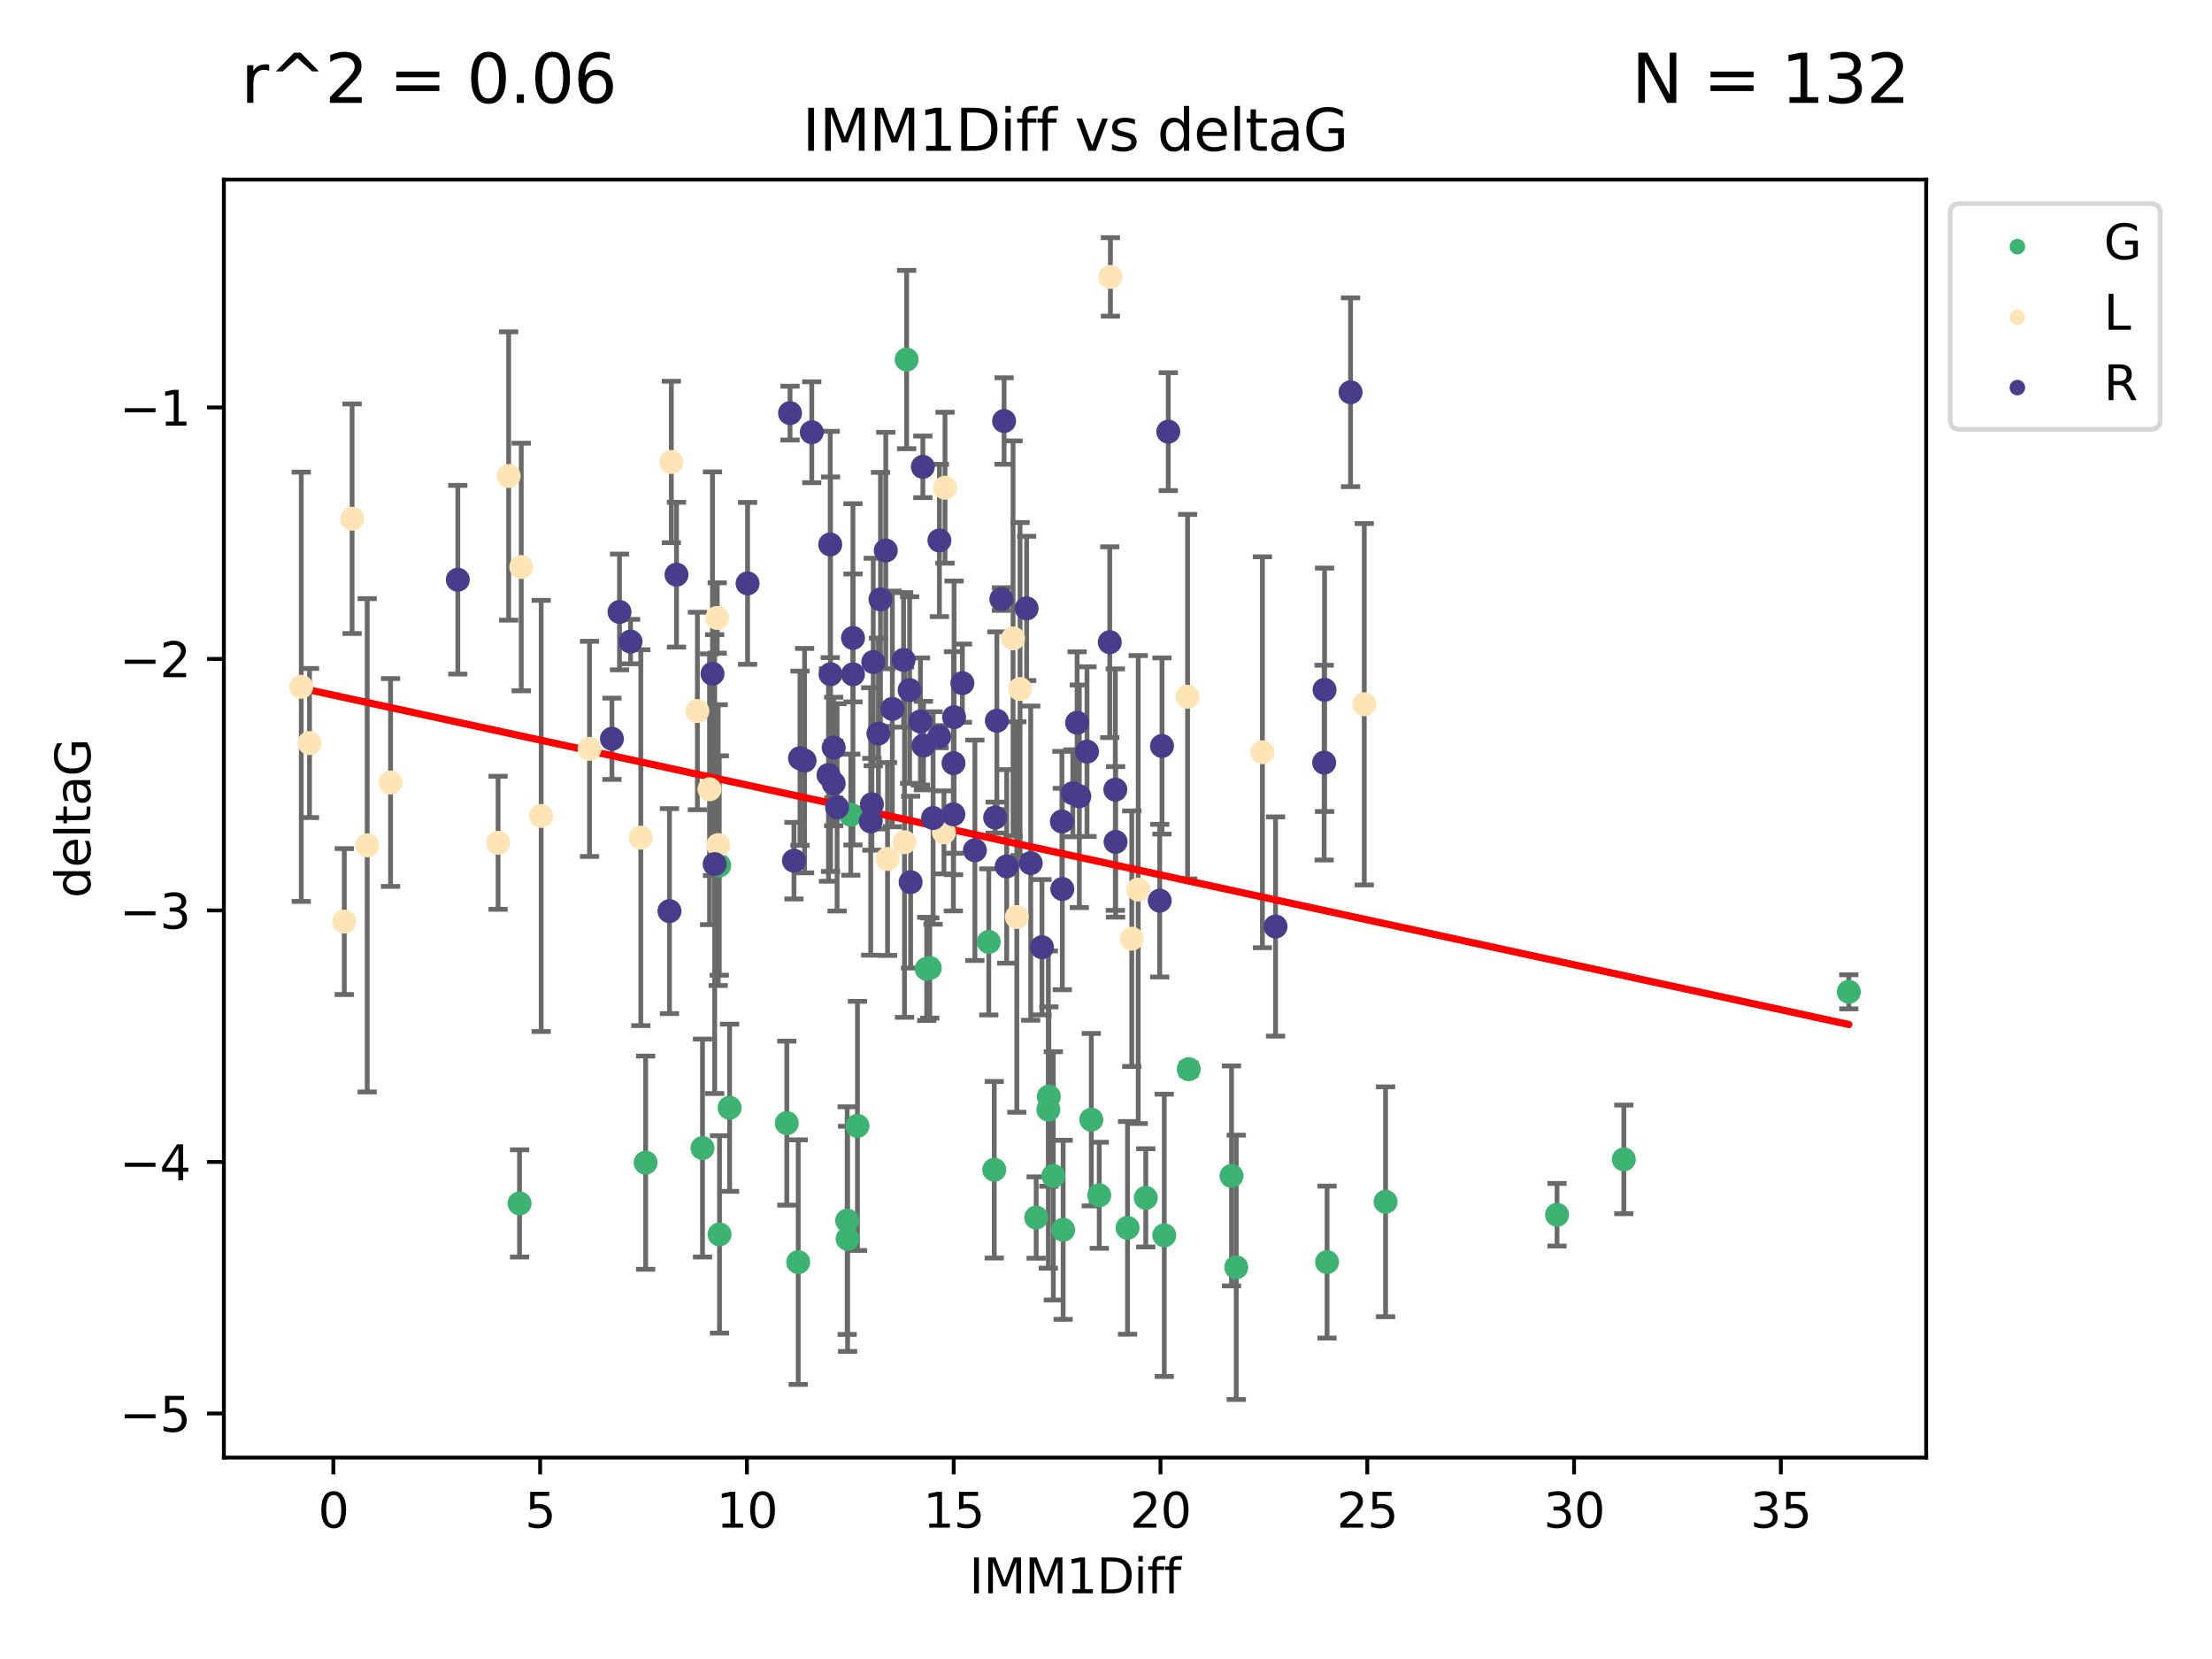 <?xml version="1.0" encoding="utf-8" standalone="no"?>
<!DOCTYPE svg PUBLIC "-//W3C//DTD SVG 1.1//EN"
  "http://www.w3.org/Graphics/SVG/1.1/DTD/svg11.dtd">
<svg xmlns:xlink="http://www.w3.org/1999/xlink" width="460.8pt" height="345.6pt" viewBox="0 0 460.8 345.6" xmlns="http://www.w3.org/2000/svg" version="1.1">
 <defs>
  <style type="text/css">*{stroke-linejoin: round; stroke-linecap: butt}</style>
 </defs>
 <g id="figure_1">
  <g id="patch_1">
   <path d="M 0 345.6 
L 460.8 345.6 
L 460.8 0 
L 0 0 
z
" style="fill: #ffffff"/>
  </g>
  <g id="axes_1">
   <g id="patch_2">
    <path d="M 46.64 303.64 
L 401.26 303.64 
L 401.26 37.411 
L 46.64 37.411 
z
" style="fill: #ffffff"/>
   </g>
   <g id="PathCollection_1">
    <defs>
     <path id="mcbc75bdde4" d="M 0 1.118 
C 0.297 1.118 0.581 1 0.791 0.791 
C 1 0.581 1.118 0.297 1.118 0 
C 1.118 -0.297 1 -0.581 0.791 -0.791 
C 0.581 -1 0.297 -1.118 0 -1.118 
C -0.297 -1.118 -0.581 -1 -0.791 -0.791 
C -1 -0.581 -1.118 -0.297 -1.118 0 
C -1.118 0.297 -1 0.581 -0.791 0.791 
C -0.581 1 -0.297 1.118 0 1.118 
z
" style="stroke: #3cb371"/>
    </defs>
    <g clip-path="url(#p25c2b6cd61)">
     <use xlink:href="#mcbc75bdde4" x="108.231" y="250.694" style="fill: #3cb371; stroke: #3cb371"/>
     <use xlink:href="#mcbc75bdde4" x="166.282" y="262.93" style="fill: #3cb371; stroke: #3cb371"/>
     <use xlink:href="#mcbc75bdde4" x="146.346" y="239.16" style="fill: #3cb371; stroke: #3cb371"/>
     <use xlink:href="#mcbc75bdde4" x="134.5" y="242.204" style="fill: #3cb371; stroke: #3cb371"/>
     <use xlink:href="#mcbc75bdde4" x="242.538" y="257.34" style="fill: #3cb371; stroke: #3cb371"/>
     <use xlink:href="#mcbc75bdde4" x="149.887" y="257.145" style="fill: #3cb371; stroke: #3cb371"/>
     <use xlink:href="#mcbc75bdde4" x="207.12" y="243.683" style="fill: #3cb371; stroke: #3cb371"/>
     <use xlink:href="#mcbc75bdde4" x="228.994" y="248.997" style="fill: #3cb371; stroke: #3cb371"/>
     <use xlink:href="#mcbc75bdde4" x="288.639" y="250.352" style="fill: #3cb371; stroke: #3cb371"/>
     <use xlink:href="#mcbc75bdde4" x="257.529" y="264.006" style="fill: #3cb371; stroke: #3cb371"/>
     <use xlink:href="#mcbc75bdde4" x="234.887" y="255.783" style="fill: #3cb371; stroke: #3cb371"/>
     <use xlink:href="#mcbc75bdde4" x="176.569" y="258.074" style="fill: #3cb371; stroke: #3cb371"/>
     <use xlink:href="#mcbc75bdde4" x="219.423" y="244.958" style="fill: #3cb371; stroke: #3cb371"/>
     <use xlink:href="#mcbc75bdde4" x="215.856" y="253.637" style="fill: #3cb371; stroke: #3cb371"/>
     <use xlink:href="#mcbc75bdde4" x="238.687" y="249.531" style="fill: #3cb371; stroke: #3cb371"/>
     <use xlink:href="#mcbc75bdde4" x="193.688" y="201.658" style="fill: #3cb371; stroke: #3cb371"/>
     <use xlink:href="#mcbc75bdde4" x="221.473" y="256.189" style="fill: #3cb371; stroke: #3cb371"/>
     <use xlink:href="#mcbc75bdde4" x="188.872" y="74.901" style="fill: #3cb371; stroke: #3cb371"/>
     <use xlink:href="#mcbc75bdde4" x="324.359" y="253.055" style="fill: #3cb371; stroke: #3cb371"/>
     <use xlink:href="#mcbc75bdde4" x="256.547" y="244.969" style="fill: #3cb371; stroke: #3cb371"/>
     <use xlink:href="#mcbc75bdde4" x="276.448" y="262.915" style="fill: #3cb371; stroke: #3cb371"/>
     <use xlink:href="#mcbc75bdde4" x="163.905" y="233.968" style="fill: #3cb371; stroke: #3cb371"/>
     <use xlink:href="#mcbc75bdde4" x="193.051" y="201.836" style="fill: #3cb371; stroke: #3cb371"/>
     <use xlink:href="#mcbc75bdde4" x="218.492" y="228.439" style="fill: #3cb371; stroke: #3cb371"/>
     <use xlink:href="#mcbc75bdde4" x="177.233" y="169.713" style="fill: #3cb371; stroke: #3cb371"/>
     <use xlink:href="#mcbc75bdde4" x="338.273" y="241.52" style="fill: #3cb371; stroke: #3cb371"/>
     <use xlink:href="#mcbc75bdde4" x="227.34" y="233.249" style="fill: #3cb371; stroke: #3cb371"/>
     <use xlink:href="#mcbc75bdde4" x="218.389" y="231.145" style="fill: #3cb371; stroke: #3cb371"/>
     <use xlink:href="#mcbc75bdde4" x="385.141" y="206.613" style="fill: #3cb371; stroke: #3cb371"/>
     <use xlink:href="#mcbc75bdde4" x="205.982" y="196.216" style="fill: #3cb371; stroke: #3cb371"/>
     <use xlink:href="#mcbc75bdde4" x="247.638" y="222.733" style="fill: #3cb371; stroke: #3cb371"/>
     <use xlink:href="#mcbc75bdde4" x="149.836" y="180.303" style="fill: #3cb371; stroke: #3cb371"/>
     <use xlink:href="#mcbc75bdde4" x="178.62" y="234.537" style="fill: #3cb371; stroke: #3cb371"/>
     <use xlink:href="#mcbc75bdde4" x="176.483" y="254.278" style="fill: #3cb371; stroke: #3cb371"/>
     <use xlink:href="#mcbc75bdde4" x="151.989" y="230.765" style="fill: #3cb371; stroke: #3cb371"/>
    </g>
   </g>
   <g id="PathCollection_2">
    <defs>
     <path id="me3dfee9011" d="M 0 1.118 
C 0.297 1.118 0.581 1 0.791 0.791 
C 1 0.581 1.118 0.297 1.118 0 
C 1.118 -0.297 1 -0.581 0.791 -0.791 
C 0.581 -1 0.297 -1.118 0 -1.118 
C -0.297 -1.118 -0.581 -1 -0.791 -0.791 
C -1 -0.581 -1.118 -0.297 -1.118 0 
C -1.118 0.297 -1 0.581 -0.791 0.791 
C -0.581 1 -0.297 1.118 0 1.118 
z
" style="stroke: #ffe4b5"/>
    </defs>
    <g clip-path="url(#p25c2b6cd61)">
     <use xlink:href="#me3dfee9011" x="71.719" y="191.979" style="fill: #ffe4b5; stroke: #ffe4b5"/>
     <use xlink:href="#me3dfee9011" x="103.76" y="175.57" style="fill: #ffe4b5; stroke: #ffe4b5"/>
     <use xlink:href="#me3dfee9011" x="81.36" y="163.011" style="fill: #ffe4b5; stroke: #ffe4b5"/>
     <use xlink:href="#me3dfee9011" x="112.737" y="169.975" style="fill: #ffe4b5; stroke: #ffe4b5"/>
     <use xlink:href="#me3dfee9011" x="122.809" y="156.006" style="fill: #ffe4b5; stroke: #ffe4b5"/>
     <use xlink:href="#me3dfee9011" x="133.492" y="174.503" style="fill: #ffe4b5; stroke: #ffe4b5"/>
     <use xlink:href="#me3dfee9011" x="105.966" y="99.16" style="fill: #ffe4b5; stroke: #ffe4b5"/>
     <use xlink:href="#me3dfee9011" x="108.585" y="118.114" style="fill: #ffe4b5; stroke: #ffe4b5"/>
     <use xlink:href="#me3dfee9011" x="62.759" y="143.071" style="fill: #ffe4b5; stroke: #ffe4b5"/>
     <use xlink:href="#me3dfee9011" x="184.892" y="178.938" style="fill: #ffe4b5; stroke: #ffe4b5"/>
     <use xlink:href="#me3dfee9011" x="73.347" y="108.053" style="fill: #ffe4b5; stroke: #ffe4b5"/>
     <use xlink:href="#me3dfee9011" x="139.85" y="96.238" style="fill: #ffe4b5; stroke: #ffe4b5"/>
     <use xlink:href="#me3dfee9011" x="64.474" y="154.788" style="fill: #ffe4b5; stroke: #ffe4b5"/>
     <use xlink:href="#me3dfee9011" x="76.492" y="176.094" style="fill: #ffe4b5; stroke: #ffe4b5"/>
     <use xlink:href="#me3dfee9011" x="247.397" y="145.132" style="fill: #ffe4b5; stroke: #ffe4b5"/>
     <use xlink:href="#me3dfee9011" x="196.643" y="173.396" style="fill: #ffe4b5; stroke: #ffe4b5"/>
     <use xlink:href="#me3dfee9011" x="149.612" y="176.053" style="fill: #ffe4b5; stroke: #ffe4b5"/>
     <use xlink:href="#me3dfee9011" x="237.11" y="185.314" style="fill: #ffe4b5; stroke: #ffe4b5"/>
     <use xlink:href="#me3dfee9011" x="196.867" y="101.604" style="fill: #ffe4b5; stroke: #ffe4b5"/>
     <use xlink:href="#me3dfee9011" x="212.496" y="143.539" style="fill: #ffe4b5; stroke: #ffe4b5"/>
     <use xlink:href="#me3dfee9011" x="211.824" y="191.027" style="fill: #ffe4b5; stroke: #ffe4b5"/>
     <use xlink:href="#me3dfee9011" x="188.424" y="175.447" style="fill: #ffe4b5; stroke: #ffe4b5"/>
     <use xlink:href="#me3dfee9011" x="235.766" y="195.543" style="fill: #ffe4b5; stroke: #ffe4b5"/>
     <use xlink:href="#me3dfee9011" x="149.413" y="128.736" style="fill: #ffe4b5; stroke: #ffe4b5"/>
     <use xlink:href="#me3dfee9011" x="145.278" y="148.115" style="fill: #ffe4b5; stroke: #ffe4b5"/>
     <use xlink:href="#me3dfee9011" x="211.04" y="132.989" style="fill: #ffe4b5; stroke: #ffe4b5"/>
     <use xlink:href="#me3dfee9011" x="147.811" y="164.417" style="fill: #ffe4b5; stroke: #ffe4b5"/>
     <use xlink:href="#me3dfee9011" x="231.321" y="57.685" style="fill: #ffe4b5; stroke: #ffe4b5"/>
     <use xlink:href="#me3dfee9011" x="262.982" y="156.709" style="fill: #ffe4b5; stroke: #ffe4b5"/>
     <use xlink:href="#me3dfee9011" x="284.202" y="146.704" style="fill: #ffe4b5; stroke: #ffe4b5"/>
    </g>
   </g>
   <g id="PathCollection_3">
    <defs>
     <path id="mee7ad339e2" d="M 0 1.118 
C 0.297 1.118 0.581 1 0.791 0.791 
C 1 0.581 1.118 0.297 1.118 0 
C 1.118 -0.297 1 -0.581 0.791 -0.791 
C 0.581 -1 0.297 -1.118 0 -1.118 
C -0.297 -1.118 -0.581 -1 -0.791 -0.791 
C -1 -0.581 -1.118 -0.297 -1.118 0 
C -1.118 0.297 -1 0.581 -0.791 0.791 
C -0.581 1 -0.297 1.118 0 1.118 
z
" style="stroke: #483d8b"/>
    </defs>
    <g clip-path="url(#p25c2b6cd61)">
     <use xlink:href="#mee7ad339e2" x="223.489" y="165.248" style="fill: #483d8b; stroke: #483d8b"/>
     <use xlink:href="#mee7ad339e2" x="224.842" y="165.878" style="fill: #483d8b; stroke: #483d8b"/>
     <use xlink:href="#mee7ad339e2" x="232.346" y="164.491" style="fill: #483d8b; stroke: #483d8b"/>
     <use xlink:href="#mee7ad339e2" x="275.931" y="143.699" style="fill: #483d8b; stroke: #483d8b"/>
     <use xlink:href="#mee7ad339e2" x="129.055" y="127.483" style="fill: #483d8b; stroke: #483d8b"/>
     <use xlink:href="#mee7ad339e2" x="127.478" y="153.901" style="fill: #483d8b; stroke: #483d8b"/>
     <use xlink:href="#mee7ad339e2" x="198.633" y="158.979" style="fill: #483d8b; stroke: #483d8b"/>
     <use xlink:href="#mee7ad339e2" x="167.609" y="158.456" style="fill: #483d8b; stroke: #483d8b"/>
     <use xlink:href="#mee7ad339e2" x="214.719" y="179.802" style="fill: #483d8b; stroke: #483d8b"/>
     <use xlink:href="#mee7ad339e2" x="172.589" y="161.438" style="fill: #483d8b; stroke: #483d8b"/>
     <use xlink:href="#mee7ad339e2" x="221.301" y="185.193" style="fill: #483d8b; stroke: #483d8b"/>
     <use xlink:href="#mee7ad339e2" x="131.355" y="133.656" style="fill: #483d8b; stroke: #483d8b"/>
     <use xlink:href="#mee7ad339e2" x="165.404" y="179.298" style="fill: #483d8b; stroke: #483d8b"/>
     <use xlink:href="#mee7ad339e2" x="177.698" y="132.892" style="fill: #483d8b; stroke: #483d8b"/>
     <use xlink:href="#mee7ad339e2" x="224.385" y="150.556" style="fill: #483d8b; stroke: #483d8b"/>
     <use xlink:href="#mee7ad339e2" x="164.577" y="86.058" style="fill: #483d8b; stroke: #483d8b"/>
     <use xlink:href="#mee7ad339e2" x="173.674" y="163.201" style="fill: #483d8b; stroke: #483d8b"/>
     <use xlink:href="#mee7ad339e2" x="195.644" y="153.462" style="fill: #483d8b; stroke: #483d8b"/>
     <use xlink:href="#mee7ad339e2" x="198.599" y="169.638" style="fill: #483d8b; stroke: #483d8b"/>
     <use xlink:href="#mee7ad339e2" x="184.521" y="114.683" style="fill: #483d8b; stroke: #483d8b"/>
     <use xlink:href="#mee7ad339e2" x="183.419" y="124.86" style="fill: #483d8b; stroke: #483d8b"/>
     <use xlink:href="#mee7ad339e2" x="265.722" y="193.012" style="fill: #483d8b; stroke: #483d8b"/>
     <use xlink:href="#mee7ad339e2" x="140.927" y="119.716" style="fill: #483d8b; stroke: #483d8b"/>
     <use xlink:href="#mee7ad339e2" x="209.713" y="180.487" style="fill: #483d8b; stroke: #483d8b"/>
     <use xlink:href="#mee7ad339e2" x="192.37" y="155.32" style="fill: #483d8b; stroke: #483d8b"/>
     <use xlink:href="#mee7ad339e2" x="139.463" y="189.801" style="fill: #483d8b; stroke: #483d8b"/>
     <use xlink:href="#mee7ad339e2" x="169.108" y="90.044" style="fill: #483d8b; stroke: #483d8b"/>
     <use xlink:href="#mee7ad339e2" x="181.919" y="137.913" style="fill: #483d8b; stroke: #483d8b"/>
     <use xlink:href="#mee7ad339e2" x="191.741" y="150.298" style="fill: #483d8b; stroke: #483d8b"/>
     <use xlink:href="#mee7ad339e2" x="177.689" y="140.474" style="fill: #483d8b; stroke: #483d8b"/>
     <use xlink:href="#mee7ad339e2" x="174.381" y="168.183" style="fill: #483d8b; stroke: #483d8b"/>
     <use xlink:href="#mee7ad339e2" x="207.309" y="170.314" style="fill: #483d8b; stroke: #483d8b"/>
     <use xlink:href="#mee7ad339e2" x="281.342" y="81.716" style="fill: #483d8b; stroke: #483d8b"/>
     <use xlink:href="#mee7ad339e2" x="188.235" y="137.465" style="fill: #483d8b; stroke: #483d8b"/>
     <use xlink:href="#mee7ad339e2" x="232.397" y="175.381" style="fill: #483d8b; stroke: #483d8b"/>
     <use xlink:href="#mee7ad339e2" x="195.696" y="112.59" style="fill: #483d8b; stroke: #483d8b"/>
     <use xlink:href="#mee7ad339e2" x="189.699" y="183.764" style="fill: #483d8b; stroke: #483d8b"/>
     <use xlink:href="#mee7ad339e2" x="182.996" y="152.804" style="fill: #483d8b; stroke: #483d8b"/>
     <use xlink:href="#mee7ad339e2" x="198.754" y="149.399" style="fill: #483d8b; stroke: #483d8b"/>
     <use xlink:href="#mee7ad339e2" x="173.674" y="155.744" style="fill: #483d8b; stroke: #483d8b"/>
     <use xlink:href="#mee7ad339e2" x="166.653" y="157.946" style="fill: #483d8b; stroke: #483d8b"/>
     <use xlink:href="#mee7ad339e2" x="275.845" y="158.866" style="fill: #483d8b; stroke: #483d8b"/>
     <use xlink:href="#mee7ad339e2" x="185.891" y="147.683" style="fill: #483d8b; stroke: #483d8b"/>
     <use xlink:href="#mee7ad339e2" x="194.377" y="170.406" style="fill: #483d8b; stroke: #483d8b"/>
     <use xlink:href="#mee7ad339e2" x="192.249" y="97.249" style="fill: #483d8b; stroke: #483d8b"/>
     <use xlink:href="#mee7ad339e2" x="217.062" y="197.323" style="fill: #483d8b; stroke: #483d8b"/>
     <use xlink:href="#mee7ad339e2" x="231.183" y="133.784" style="fill: #483d8b; stroke: #483d8b"/>
     <use xlink:href="#mee7ad339e2" x="181.385" y="171.123" style="fill: #483d8b; stroke: #483d8b"/>
     <use xlink:href="#mee7ad339e2" x="208.602" y="124.794" style="fill: #483d8b; stroke: #483d8b"/>
     <use xlink:href="#mee7ad339e2" x="203.088" y="177.128" style="fill: #483d8b; stroke: #483d8b"/>
     <use xlink:href="#mee7ad339e2" x="148.423" y="140.352" style="fill: #483d8b; stroke: #483d8b"/>
     <use xlink:href="#mee7ad339e2" x="173.02" y="140.453" style="fill: #483d8b; stroke: #483d8b"/>
     <use xlink:href="#mee7ad339e2" x="242.064" y="155.401" style="fill: #483d8b; stroke: #483d8b"/>
     <use xlink:href="#mee7ad339e2" x="209.17" y="87.707" style="fill: #483d8b; stroke: #483d8b"/>
     <use xlink:href="#mee7ad339e2" x="200.486" y="142.319" style="fill: #483d8b; stroke: #483d8b"/>
     <use xlink:href="#mee7ad339e2" x="155.737" y="121.532" style="fill: #483d8b; stroke: #483d8b"/>
     <use xlink:href="#mee7ad339e2" x="207.662" y="150.149" style="fill: #483d8b; stroke: #483d8b"/>
     <use xlink:href="#mee7ad339e2" x="181.635" y="167.541" style="fill: #483d8b; stroke: #483d8b"/>
     <use xlink:href="#mee7ad339e2" x="148.879" y="180.009" style="fill: #483d8b; stroke: #483d8b"/>
     <use xlink:href="#mee7ad339e2" x="189.492" y="143.755" style="fill: #483d8b; stroke: #483d8b"/>
     <use xlink:href="#mee7ad339e2" x="226.444" y="156.577" style="fill: #483d8b; stroke: #483d8b"/>
     <use xlink:href="#mee7ad339e2" x="95.369" y="120.769" style="fill: #483d8b; stroke: #483d8b"/>
     <use xlink:href="#mee7ad339e2" x="243.374" y="89.923" style="fill: #483d8b; stroke: #483d8b"/>
     <use xlink:href="#mee7ad339e2" x="172.951" y="113.422" style="fill: #483d8b; stroke: #483d8b"/>
     <use xlink:href="#mee7ad339e2" x="241.59" y="187.62" style="fill: #483d8b; stroke: #483d8b"/>
     <use xlink:href="#mee7ad339e2" x="221.215" y="171.128" style="fill: #483d8b; stroke: #483d8b"/>
     <use xlink:href="#mee7ad339e2" x="213.866" y="126.741" style="fill: #483d8b; stroke: #483d8b"/>
    </g>
   </g>
   <g id="matplotlib.axis_1">
    <g id="xtick_1">
     <g id="line2d_1">
      <defs>
       <path id="m9d76fe308e" d="M 0 0 
L 0 3.5 
" style="stroke: #000000; stroke-width: 0.8"/>
      </defs>
      <g>
       <use xlink:href="#m9d76fe308e" x="69.445" y="303.64" style="stroke: #000000; stroke-width: 0.8"/>
      </g>
     </g>
     <g id="text_1">
      <!-- 0 -->
      <g transform="translate(66.263 318.238)scale(0.1 -0.1)">
       <defs>
        <path id="DejaVuSans-30" d="M 2034 4250 
Q 1547 4250 1301 3770 
Q 1056 3291 1056 2328 
Q 1056 1369 1301 889 
Q 1547 409 2034 409 
Q 2525 409 2770 889 
Q 3016 1369 3016 2328 
Q 3016 3291 2770 3770 
Q 2525 4250 2034 4250 
z
M 2034 4750 
Q 2819 4750 3233 4129 
Q 3647 3509 3647 2328 
Q 3647 1150 3233 529 
Q 2819 -91 2034 -91 
Q 1250 -91 836 529 
Q 422 1150 422 2328 
Q 422 3509 836 4129 
Q 1250 4750 2034 4750 
z
" transform="scale(0.016)"/>
       </defs>
       <use xlink:href="#DejaVuSans-30"/>
      </g>
     </g>
    </g>
    <g id="xtick_2">
     <g id="line2d_2">
      <g>
       <use xlink:href="#m9d76fe308e" x="112.522" y="303.64" style="stroke: #000000; stroke-width: 0.8"/>
      </g>
     </g>
     <g id="text_2">
      <!-- 5 -->
      <g transform="translate(109.341 318.238)scale(0.1 -0.1)">
       <defs>
        <path id="DejaVuSans-35" d="M 691 4666 
L 3169 4666 
L 3169 4134 
L 1269 4134 
L 1269 2991 
Q 1406 3038 1543 3061 
Q 1681 3084 1819 3084 
Q 2600 3084 3056 2656 
Q 3513 2228 3513 1497 
Q 3513 744 3044 326 
Q 2575 -91 1722 -91 
Q 1428 -91 1123 -41 
Q 819 9 494 109 
L 494 744 
Q 775 591 1075 516 
Q 1375 441 1709 441 
Q 2250 441 2565 725 
Q 2881 1009 2881 1497 
Q 2881 1984 2565 2268 
Q 2250 2553 1709 2553 
Q 1456 2553 1204 2497 
Q 953 2441 691 2322 
L 691 4666 
z
" transform="scale(0.016)"/>
       </defs>
       <use xlink:href="#DejaVuSans-35"/>
      </g>
     </g>
    </g>
    <g id="xtick_3">
     <g id="line2d_3">
      <g>
       <use xlink:href="#m9d76fe308e" x="155.599" y="303.64" style="stroke: #000000; stroke-width: 0.8"/>
      </g>
     </g>
     <g id="text_3">
      <!-- 10 -->
      <g transform="translate(149.237 318.238)scale(0.1 -0.1)">
       <defs>
        <path id="DejaVuSans-31" d="M 794 531 
L 1825 531 
L 1825 4091 
L 703 3866 
L 703 4441 
L 1819 4666 
L 2450 4666 
L 2450 531 
L 3481 531 
L 3481 0 
L 794 0 
L 794 531 
z
" transform="scale(0.016)"/>
       </defs>
       <use xlink:href="#DejaVuSans-31"/>
       <use xlink:href="#DejaVuSans-30" x="63.623"/>
      </g>
     </g>
    </g>
    <g id="xtick_4">
     <g id="line2d_4">
      <g>
       <use xlink:href="#m9d76fe308e" x="198.677" y="303.64" style="stroke: #000000; stroke-width: 0.8"/>
      </g>
     </g>
     <g id="text_4">
      <!-- 15 -->
      <g transform="translate(192.314 318.238)scale(0.1 -0.1)">
       <use xlink:href="#DejaVuSans-31"/>
       <use xlink:href="#DejaVuSans-35" x="63.623"/>
      </g>
     </g>
    </g>
    <g id="xtick_5">
     <g id="line2d_5">
      <g>
       <use xlink:href="#m9d76fe308e" x="241.754" y="303.64" style="stroke: #000000; stroke-width: 0.8"/>
      </g>
     </g>
     <g id="text_5">
      <!-- 20 -->
      <g transform="translate(235.391 318.238)scale(0.1 -0.1)">
       <defs>
        <path id="DejaVuSans-32" d="M 1228 531 
L 3431 531 
L 3431 0 
L 469 0 
L 469 531 
Q 828 903 1448 1529 
Q 2069 2156 2228 2338 
Q 2531 2678 2651 2914 
Q 2772 3150 2772 3378 
Q 2772 3750 2511 3984 
Q 2250 4219 1831 4219 
Q 1534 4219 1204 4116 
Q 875 4013 500 3803 
L 500 4441 
Q 881 4594 1212 4672 
Q 1544 4750 1819 4750 
Q 2544 4750 2975 4387 
Q 3406 4025 3406 3419 
Q 3406 3131 3298 2873 
Q 3191 2616 2906 2266 
Q 2828 2175 2409 1742 
Q 1991 1309 1228 531 
z
" transform="scale(0.016)"/>
       </defs>
       <use xlink:href="#DejaVuSans-32"/>
       <use xlink:href="#DejaVuSans-30" x="63.623"/>
      </g>
     </g>
    </g>
    <g id="xtick_6">
     <g id="line2d_6">
      <g>
       <use xlink:href="#m9d76fe308e" x="284.831" y="303.64" style="stroke: #000000; stroke-width: 0.8"/>
      </g>
     </g>
     <g id="text_6">
      <!-- 25 -->
      <g transform="translate(278.469 318.238)scale(0.1 -0.1)">
       <use xlink:href="#DejaVuSans-32"/>
       <use xlink:href="#DejaVuSans-35" x="63.623"/>
      </g>
     </g>
    </g>
    <g id="xtick_7">
     <g id="line2d_7">
      <g>
       <use xlink:href="#m9d76fe308e" x="327.908" y="303.64" style="stroke: #000000; stroke-width: 0.8"/>
      </g>
     </g>
     <g id="text_7">
      <!-- 30 -->
      <g transform="translate(321.546 318.238)scale(0.1 -0.1)">
       <defs>
        <path id="DejaVuSans-33" d="M 2597 2516 
Q 3050 2419 3304 2112 
Q 3559 1806 3559 1356 
Q 3559 666 3084 287 
Q 2609 -91 1734 -91 
Q 1441 -91 1130 -33 
Q 819 25 488 141 
L 488 750 
Q 750 597 1062 519 
Q 1375 441 1716 441 
Q 2309 441 2620 675 
Q 2931 909 2931 1356 
Q 2931 1769 2642 2001 
Q 2353 2234 1838 2234 
L 1294 2234 
L 1294 2753 
L 1863 2753 
Q 2328 2753 2575 2939 
Q 2822 3125 2822 3475 
Q 2822 3834 2567 4026 
Q 2313 4219 1838 4219 
Q 1578 4219 1281 4162 
Q 984 4106 628 3988 
L 628 4550 
Q 988 4650 1302 4700 
Q 1616 4750 1894 4750 
Q 2613 4750 3031 4423 
Q 3450 4097 3450 3541 
Q 3450 3153 3228 2886 
Q 3006 2619 2597 2516 
z
" transform="scale(0.016)"/>
       </defs>
       <use xlink:href="#DejaVuSans-33"/>
       <use xlink:href="#DejaVuSans-30" x="63.623"/>
      </g>
     </g>
    </g>
    <g id="xtick_8">
     <g id="line2d_8">
      <g>
       <use xlink:href="#m9d76fe308e" x="370.986" y="303.64" style="stroke: #000000; stroke-width: 0.8"/>
      </g>
     </g>
     <g id="text_8">
      <!-- 35 -->
      <g transform="translate(364.623 318.238)scale(0.1 -0.1)">
       <use xlink:href="#DejaVuSans-33"/>
       <use xlink:href="#DejaVuSans-35" x="63.623"/>
      </g>
     </g>
    </g>
    <g id="text_9">
     <!-- IMM1Diff -->
     <g transform="translate(201.906 331.917)scale(0.1 -0.1)">
      <defs>
       <path id="DejaVuSans-49" d="M 628 4666 
L 1259 4666 
L 1259 0 
L 628 0 
L 628 4666 
z
" transform="scale(0.016)"/>
       <path id="DejaVuSans-4d" d="M 628 4666 
L 1569 4666 
L 2759 1491 
L 3956 4666 
L 4897 4666 
L 4897 0 
L 4281 0 
L 4281 4097 
L 3078 897 
L 2444 897 
L 1241 4097 
L 1241 0 
L 628 0 
L 628 4666 
z
" transform="scale(0.016)"/>
       <path id="DejaVuSans-44" d="M 1259 4147 
L 1259 519 
L 2022 519 
Q 2988 519 3436 956 
Q 3884 1394 3884 2338 
Q 3884 3275 3436 3711 
Q 2988 4147 2022 4147 
L 1259 4147 
z
M 628 4666 
L 1925 4666 
Q 3281 4666 3915 4102 
Q 4550 3538 4550 2338 
Q 4550 1131 3912 565 
Q 3275 0 1925 0 
L 628 0 
L 628 4666 
z
" transform="scale(0.016)"/>
       <path id="DejaVuSans-69" d="M 603 3500 
L 1178 3500 
L 1178 0 
L 603 0 
L 603 3500 
z
M 603 4863 
L 1178 4863 
L 1178 4134 
L 603 4134 
L 603 4863 
z
" transform="scale(0.016)"/>
       <path id="DejaVuSans-66" d="M 2375 4863 
L 2375 4384 
L 1825 4384 
Q 1516 4384 1395 4259 
Q 1275 4134 1275 3809 
L 1275 3500 
L 2222 3500 
L 2222 3053 
L 1275 3053 
L 1275 0 
L 697 0 
L 697 3053 
L 147 3053 
L 147 3500 
L 697 3500 
L 697 3744 
Q 697 4328 969 4595 
Q 1241 4863 1831 4863 
L 2375 4863 
z
" transform="scale(0.016)"/>
      </defs>
      <use xlink:href="#DejaVuSans-49"/>
      <use xlink:href="#DejaVuSans-4d" x="29.492"/>
      <use xlink:href="#DejaVuSans-4d" x="115.771"/>
      <use xlink:href="#DejaVuSans-31" x="202.051"/>
      <use xlink:href="#DejaVuSans-44" x="265.674"/>
      <use xlink:href="#DejaVuSans-69" x="342.676"/>
      <use xlink:href="#DejaVuSans-66" x="370.459"/>
      <use xlink:href="#DejaVuSans-66" x="405.664"/>
     </g>
    </g>
   </g>
   <g id="matplotlib.axis_2">
    <g id="ytick_1">
     <g id="line2d_9">
      <defs>
       <path id="m627967e9be" d="M 0 0 
L -3.5 0 
" style="stroke: #000000; stroke-width: 0.8"/>
      </defs>
      <g>
       <use xlink:href="#m627967e9be" x="46.64" y="294.452" style="stroke: #000000; stroke-width: 0.8"/>
      </g>
     </g>
     <g id="text_10">
      <!-- −5 -->
      <g transform="translate(24.898 298.251)scale(0.1 -0.1)">
       <defs>
        <path id="DejaVuSans-2212" d="M 678 2272 
L 4684 2272 
L 4684 1741 
L 678 1741 
L 678 2272 
z
" transform="scale(0.016)"/>
       </defs>
       <use xlink:href="#DejaVuSans-2212"/>
       <use xlink:href="#DejaVuSans-35" x="83.789"/>
      </g>
     </g>
    </g>
    <g id="ytick_2">
     <g id="line2d_10">
      <g>
       <use xlink:href="#m627967e9be" x="46.64" y="242.057" style="stroke: #000000; stroke-width: 0.8"/>
      </g>
     </g>
     <g id="text_11">
      <!-- −4 -->
      <g transform="translate(24.898 245.857)scale(0.1 -0.1)">
       <defs>
        <path id="DejaVuSans-34" d="M 2419 4116 
L 825 1625 
L 2419 1625 
L 2419 4116 
z
M 2253 4666 
L 3047 4666 
L 3047 1625 
L 3713 1625 
L 3713 1100 
L 3047 1100 
L 3047 0 
L 2419 0 
L 2419 1100 
L 313 1100 
L 313 1709 
L 2253 4666 
z
" transform="scale(0.016)"/>
       </defs>
       <use xlink:href="#DejaVuSans-2212"/>
       <use xlink:href="#DejaVuSans-34" x="83.789"/>
      </g>
     </g>
    </g>
    <g id="ytick_3">
     <g id="line2d_11">
      <g>
       <use xlink:href="#m627967e9be" x="46.64" y="189.663" style="stroke: #000000; stroke-width: 0.8"/>
      </g>
     </g>
     <g id="text_12">
      <!-- −3 -->
      <g transform="translate(24.898 193.462)scale(0.1 -0.1)">
       <use xlink:href="#DejaVuSans-2212"/>
       <use xlink:href="#DejaVuSans-33" x="83.789"/>
      </g>
     </g>
    </g>
    <g id="ytick_4">
     <g id="line2d_12">
      <g>
       <use xlink:href="#m627967e9be" x="46.64" y="137.269" style="stroke: #000000; stroke-width: 0.8"/>
      </g>
     </g>
     <g id="text_13">
      <!-- −2 -->
      <g transform="translate(24.898 141.068)scale(0.1 -0.1)">
       <use xlink:href="#DejaVuSans-2212"/>
       <use xlink:href="#DejaVuSans-32" x="83.789"/>
      </g>
     </g>
    </g>
    <g id="ytick_5">
     <g id="line2d_13">
      <g>
       <use xlink:href="#m627967e9be" x="46.64" y="84.875" style="stroke: #000000; stroke-width: 0.8"/>
      </g>
     </g>
     <g id="text_14">
      <!-- −1 -->
      <g transform="translate(24.898 88.674)scale(0.1 -0.1)">
       <use xlink:href="#DejaVuSans-2212"/>
       <use xlink:href="#DejaVuSans-31" x="83.789"/>
      </g>
     </g>
    </g>
    <g id="text_15">
     <!-- deltaG -->
     <g transform="translate(18.818 187.064)rotate(-90)scale(0.1 -0.1)">
      <defs>
       <path id="DejaVuSans-64" d="M 2906 2969 
L 2906 4863 
L 3481 4863 
L 3481 0 
L 2906 0 
L 2906 525 
Q 2725 213 2448 61 
Q 2172 -91 1784 -91 
Q 1150 -91 751 415 
Q 353 922 353 1747 
Q 353 2572 751 3078 
Q 1150 3584 1784 3584 
Q 2172 3584 2448 3432 
Q 2725 3281 2906 2969 
z
M 947 1747 
Q 947 1113 1208 752 
Q 1469 391 1925 391 
Q 2381 391 2643 752 
Q 2906 1113 2906 1747 
Q 2906 2381 2643 2742 
Q 2381 3103 1925 3103 
Q 1469 3103 1208 2742 
Q 947 2381 947 1747 
z
" transform="scale(0.016)"/>
       <path id="DejaVuSans-65" d="M 3597 1894 
L 3597 1613 
L 953 1613 
Q 991 1019 1311 708 
Q 1631 397 2203 397 
Q 2534 397 2845 478 
Q 3156 559 3463 722 
L 3463 178 
Q 3153 47 2828 -22 
Q 2503 -91 2169 -91 
Q 1331 -91 842 396 
Q 353 884 353 1716 
Q 353 2575 817 3079 
Q 1281 3584 2069 3584 
Q 2775 3584 3186 3129 
Q 3597 2675 3597 1894 
z
M 3022 2063 
Q 3016 2534 2758 2815 
Q 2500 3097 2075 3097 
Q 1594 3097 1305 2825 
Q 1016 2553 972 2059 
L 3022 2063 
z
" transform="scale(0.016)"/>
       <path id="DejaVuSans-6c" d="M 603 4863 
L 1178 4863 
L 1178 0 
L 603 0 
L 603 4863 
z
" transform="scale(0.016)"/>
       <path id="DejaVuSans-74" d="M 1172 4494 
L 1172 3500 
L 2356 3500 
L 2356 3053 
L 1172 3053 
L 1172 1153 
Q 1172 725 1289 603 
Q 1406 481 1766 481 
L 2356 481 
L 2356 0 
L 1766 0 
Q 1100 0 847 248 
Q 594 497 594 1153 
L 594 3053 
L 172 3053 
L 172 3500 
L 594 3500 
L 594 4494 
L 1172 4494 
z
" transform="scale(0.016)"/>
       <path id="DejaVuSans-61" d="M 2194 1759 
Q 1497 1759 1228 1600 
Q 959 1441 959 1056 
Q 959 750 1161 570 
Q 1363 391 1709 391 
Q 2188 391 2477 730 
Q 2766 1069 2766 1631 
L 2766 1759 
L 2194 1759 
z
M 3341 1997 
L 3341 0 
L 2766 0 
L 2766 531 
Q 2569 213 2275 61 
Q 1981 -91 1556 -91 
Q 1019 -91 701 211 
Q 384 513 384 1019 
Q 384 1609 779 1909 
Q 1175 2209 1959 2209 
L 2766 2209 
L 2766 2266 
Q 2766 2663 2505 2880 
Q 2244 3097 1772 3097 
Q 1472 3097 1187 3025 
Q 903 2953 641 2809 
L 641 3341 
Q 956 3463 1253 3523 
Q 1550 3584 1831 3584 
Q 2591 3584 2966 3190 
Q 3341 2797 3341 1997 
z
" transform="scale(0.016)"/>
       <path id="DejaVuSans-47" d="M 3809 666 
L 3809 1919 
L 2778 1919 
L 2778 2438 
L 4434 2438 
L 4434 434 
Q 4069 175 3628 42 
Q 3188 -91 2688 -91 
Q 1594 -91 976 548 
Q 359 1188 359 2328 
Q 359 3472 976 4111 
Q 1594 4750 2688 4750 
Q 3144 4750 3555 4637 
Q 3966 4525 4313 4306 
L 4313 3634 
Q 3963 3931 3569 4081 
Q 3175 4231 2741 4231 
Q 1884 4231 1454 3753 
Q 1025 3275 1025 2328 
Q 1025 1384 1454 906 
Q 1884 428 2741 428 
Q 3075 428 3337 486 
Q 3600 544 3809 666 
z
" transform="scale(0.016)"/>
      </defs>
      <use xlink:href="#DejaVuSans-64"/>
      <use xlink:href="#DejaVuSans-65" x="63.477"/>
      <use xlink:href="#DejaVuSans-6c" x="125"/>
      <use xlink:href="#DejaVuSans-74" x="152.783"/>
      <use xlink:href="#DejaVuSans-61" x="191.992"/>
      <use xlink:href="#DejaVuSans-47" x="253.271"/>
     </g>
    </g>
   </g>
   <g id="LineCollection_1">
    <path d="M 108.231 261.865 
L 108.231 239.523 
" clip-path="url(#p25c2b6cd61)" style="fill: none; stroke: #696969"/>
    <path d="M 166.282 288.405 
L 166.282 237.455 
" clip-path="url(#p25c2b6cd61)" style="fill: none; stroke: #696969"/>
    <path d="M 146.346 261.862 
L 146.346 216.458 
" clip-path="url(#p25c2b6cd61)" style="fill: none; stroke: #696969"/>
    <path d="M 134.5 264.405 
L 134.5 220.002 
" clip-path="url(#p25c2b6cd61)" style="fill: none; stroke: #696969"/>
    <path d="M 242.538 286.739 
L 242.538 227.94 
" clip-path="url(#p25c2b6cd61)" style="fill: none; stroke: #696969"/>
    <path d="M 149.887 277.699 
L 149.887 236.59 
" clip-path="url(#p25c2b6cd61)" style="fill: none; stroke: #696969"/>
    <path d="M 207.12 262.075 
L 207.12 225.29 
" clip-path="url(#p25c2b6cd61)" style="fill: none; stroke: #696969"/>
    <path d="M 228.994 260.044 
L 228.994 237.949 
" clip-path="url(#p25c2b6cd61)" style="fill: none; stroke: #696969"/>
    <path d="M 288.639 274.292 
L 288.639 226.412 
" clip-path="url(#p25c2b6cd61)" style="fill: none; stroke: #696969"/>
    <path d="M 257.529 291.539 
L 257.529 236.473 
" clip-path="url(#p25c2b6cd61)" style="fill: none; stroke: #696969"/>
    <path d="M 234.887 277.934 
L 234.887 233.631 
" clip-path="url(#p25c2b6cd61)" style="fill: none; stroke: #696969"/>
    <path d="M 176.569 281.527 
L 176.569 234.621 
" clip-path="url(#p25c2b6cd61)" style="fill: none; stroke: #696969"/>
    <path d="M 219.423 270.812 
L 219.423 219.103 
" clip-path="url(#p25c2b6cd61)" style="fill: none; stroke: #696969"/>
    <path d="M 215.856 262.109 
L 215.856 245.165 
" clip-path="url(#p25c2b6cd61)" style="fill: none; stroke: #696969"/>
    <path d="M 238.687 259.759 
L 238.687 239.303 
" clip-path="url(#p25c2b6cd61)" style="fill: none; stroke: #696969"/>
    <path d="M 193.688 212.091 
L 193.688 191.226 
" clip-path="url(#p25c2b6cd61)" style="fill: none; stroke: #696969"/>
    <path d="M 221.473 274.839 
L 221.473 237.54 
" clip-path="url(#p25c2b6cd61)" style="fill: none; stroke: #696969"/>
    <path d="M 188.872 93.475 
L 188.872 56.326 
" clip-path="url(#p25c2b6cd61)" style="fill: none; stroke: #696969"/>
    <path d="M 324.359 259.579 
L 324.359 246.532 
" clip-path="url(#p25c2b6cd61)" style="fill: none; stroke: #696969"/>
    <path d="M 256.547 267.888 
L 256.547 222.051 
" clip-path="url(#p25c2b6cd61)" style="fill: none; stroke: #696969"/>
    <path d="M 276.448 278.743 
L 276.448 247.087 
" clip-path="url(#p25c2b6cd61)" style="fill: none; stroke: #696969"/>
    <path d="M 163.905 251.046 
L 163.905 216.89 
" clip-path="url(#p25c2b6cd61)" style="fill: none; stroke: #696969"/>
    <path d="M 193.051 212.583 
L 193.051 191.089 
" clip-path="url(#p25c2b6cd61)" style="fill: none; stroke: #696969"/>
    <path d="M 218.492 247.124 
L 218.492 209.753 
" clip-path="url(#p25c2b6cd61)" style="fill: none; stroke: #696969"/>
    <path d="M 177.233 182.324 
L 177.233 157.102 
" clip-path="url(#p25c2b6cd61)" style="fill: none; stroke: #696969"/>
    <path d="M 338.273 252.833 
L 338.273 230.207 
" clip-path="url(#p25c2b6cd61)" style="fill: none; stroke: #696969"/>
    <path d="M 227.34 251.211 
L 227.34 215.287 
" clip-path="url(#p25c2b6cd61)" style="fill: none; stroke: #696969"/>
    <path d="M 218.389 264.181 
L 218.389 198.11 
" clip-path="url(#p25c2b6cd61)" style="fill: none; stroke: #696969"/>
    <path d="M 385.141 210.16 
L 385.141 203.065 
" clip-path="url(#p25c2b6cd61)" style="fill: none; stroke: #696969"/>
    <path d="M 205.982 211.432 
L 205.982 181 
" clip-path="url(#p25c2b6cd61)" style="fill: none; stroke: #696969"/>
    <path d="M 247.638 224.041 
L 247.638 221.426 
" clip-path="url(#p25c2b6cd61)" style="fill: none; stroke: #696969"/>
    <path d="M 149.836 203.148 
L 149.836 157.457 
" clip-path="url(#p25c2b6cd61)" style="fill: none; stroke: #696969"/>
    <path d="M 178.62 260.484 
L 178.62 208.591 
" clip-path="url(#p25c2b6cd61)" style="fill: none; stroke: #696969"/>
    <path d="M 176.483 277.988 
L 176.483 230.568 
" clip-path="url(#p25c2b6cd61)" style="fill: none; stroke: #696969"/>
    <path d="M 151.989 248.177 
L 151.989 213.353 
" clip-path="url(#p25c2b6cd61)" style="fill: none; stroke: #696969"/>
   </g>
   <g id="line2d_14">
    <defs>
     <path id="m22b46ecff4" d="M 2 0 
L -2 -0 
" style="stroke: #696969"/>
    </defs>
    <g clip-path="url(#p25c2b6cd61)">
     <use xlink:href="#m22b46ecff4" x="108.231" y="261.865" style="fill: #696969; stroke: #696969"/>
     <use xlink:href="#m22b46ecff4" x="166.282" y="288.405" style="fill: #696969; stroke: #696969"/>
     <use xlink:href="#m22b46ecff4" x="146.346" y="261.862" style="fill: #696969; stroke: #696969"/>
     <use xlink:href="#m22b46ecff4" x="134.5" y="264.405" style="fill: #696969; stroke: #696969"/>
     <use xlink:href="#m22b46ecff4" x="242.538" y="286.739" style="fill: #696969; stroke: #696969"/>
     <use xlink:href="#m22b46ecff4" x="149.887" y="277.699" style="fill: #696969; stroke: #696969"/>
     <use xlink:href="#m22b46ecff4" x="207.12" y="262.075" style="fill: #696969; stroke: #696969"/>
     <use xlink:href="#m22b46ecff4" x="228.994" y="260.044" style="fill: #696969; stroke: #696969"/>
     <use xlink:href="#m22b46ecff4" x="288.639" y="274.292" style="fill: #696969; stroke: #696969"/>
     <use xlink:href="#m22b46ecff4" x="257.529" y="291.539" style="fill: #696969; stroke: #696969"/>
     <use xlink:href="#m22b46ecff4" x="234.887" y="277.934" style="fill: #696969; stroke: #696969"/>
     <use xlink:href="#m22b46ecff4" x="176.569" y="281.527" style="fill: #696969; stroke: #696969"/>
     <use xlink:href="#m22b46ecff4" x="219.423" y="270.812" style="fill: #696969; stroke: #696969"/>
     <use xlink:href="#m22b46ecff4" x="215.856" y="262.109" style="fill: #696969; stroke: #696969"/>
     <use xlink:href="#m22b46ecff4" x="238.687" y="259.759" style="fill: #696969; stroke: #696969"/>
     <use xlink:href="#m22b46ecff4" x="193.688" y="212.091" style="fill: #696969; stroke: #696969"/>
     <use xlink:href="#m22b46ecff4" x="221.473" y="274.839" style="fill: #696969; stroke: #696969"/>
     <use xlink:href="#m22b46ecff4" x="188.872" y="93.475" style="fill: #696969; stroke: #696969"/>
     <use xlink:href="#m22b46ecff4" x="324.359" y="259.579" style="fill: #696969; stroke: #696969"/>
     <use xlink:href="#m22b46ecff4" x="256.547" y="267.888" style="fill: #696969; stroke: #696969"/>
     <use xlink:href="#m22b46ecff4" x="276.448" y="278.743" style="fill: #696969; stroke: #696969"/>
     <use xlink:href="#m22b46ecff4" x="163.905" y="251.046" style="fill: #696969; stroke: #696969"/>
     <use xlink:href="#m22b46ecff4" x="193.051" y="212.583" style="fill: #696969; stroke: #696969"/>
     <use xlink:href="#m22b46ecff4" x="218.492" y="247.124" style="fill: #696969; stroke: #696969"/>
     <use xlink:href="#m22b46ecff4" x="177.233" y="182.324" style="fill: #696969; stroke: #696969"/>
     <use xlink:href="#m22b46ecff4" x="338.273" y="252.833" style="fill: #696969; stroke: #696969"/>
     <use xlink:href="#m22b46ecff4" x="227.34" y="251.211" style="fill: #696969; stroke: #696969"/>
     <use xlink:href="#m22b46ecff4" x="218.389" y="264.181" style="fill: #696969; stroke: #696969"/>
     <use xlink:href="#m22b46ecff4" x="385.141" y="210.16" style="fill: #696969; stroke: #696969"/>
     <use xlink:href="#m22b46ecff4" x="205.982" y="211.432" style="fill: #696969; stroke: #696969"/>
     <use xlink:href="#m22b46ecff4" x="247.638" y="224.041" style="fill: #696969; stroke: #696969"/>
     <use xlink:href="#m22b46ecff4" x="149.836" y="203.148" style="fill: #696969; stroke: #696969"/>
     <use xlink:href="#m22b46ecff4" x="178.62" y="260.484" style="fill: #696969; stroke: #696969"/>
     <use xlink:href="#m22b46ecff4" x="176.483" y="277.988" style="fill: #696969; stroke: #696969"/>
     <use xlink:href="#m22b46ecff4" x="151.989" y="248.177" style="fill: #696969; stroke: #696969"/>
    </g>
   </g>
   <g id="line2d_15">
    <g clip-path="url(#p25c2b6cd61)">
     <use xlink:href="#m22b46ecff4" x="108.231" y="239.523" style="fill: #696969; stroke: #696969"/>
     <use xlink:href="#m22b46ecff4" x="166.282" y="237.455" style="fill: #696969; stroke: #696969"/>
     <use xlink:href="#m22b46ecff4" x="146.346" y="216.458" style="fill: #696969; stroke: #696969"/>
     <use xlink:href="#m22b46ecff4" x="134.5" y="220.002" style="fill: #696969; stroke: #696969"/>
     <use xlink:href="#m22b46ecff4" x="242.538" y="227.94" style="fill: #696969; stroke: #696969"/>
     <use xlink:href="#m22b46ecff4" x="149.887" y="236.59" style="fill: #696969; stroke: #696969"/>
     <use xlink:href="#m22b46ecff4" x="207.12" y="225.29" style="fill: #696969; stroke: #696969"/>
     <use xlink:href="#m22b46ecff4" x="228.994" y="237.949" style="fill: #696969; stroke: #696969"/>
     <use xlink:href="#m22b46ecff4" x="288.639" y="226.412" style="fill: #696969; stroke: #696969"/>
     <use xlink:href="#m22b46ecff4" x="257.529" y="236.473" style="fill: #696969; stroke: #696969"/>
     <use xlink:href="#m22b46ecff4" x="234.887" y="233.631" style="fill: #696969; stroke: #696969"/>
     <use xlink:href="#m22b46ecff4" x="176.569" y="234.621" style="fill: #696969; stroke: #696969"/>
     <use xlink:href="#m22b46ecff4" x="219.423" y="219.103" style="fill: #696969; stroke: #696969"/>
     <use xlink:href="#m22b46ecff4" x="215.856" y="245.165" style="fill: #696969; stroke: #696969"/>
     <use xlink:href="#m22b46ecff4" x="238.687" y="239.303" style="fill: #696969; stroke: #696969"/>
     <use xlink:href="#m22b46ecff4" x="193.688" y="191.226" style="fill: #696969; stroke: #696969"/>
     <use xlink:href="#m22b46ecff4" x="221.473" y="237.54" style="fill: #696969; stroke: #696969"/>
     <use xlink:href="#m22b46ecff4" x="188.872" y="56.326" style="fill: #696969; stroke: #696969"/>
     <use xlink:href="#m22b46ecff4" x="324.359" y="246.532" style="fill: #696969; stroke: #696969"/>
     <use xlink:href="#m22b46ecff4" x="256.547" y="222.051" style="fill: #696969; stroke: #696969"/>
     <use xlink:href="#m22b46ecff4" x="276.448" y="247.087" style="fill: #696969; stroke: #696969"/>
     <use xlink:href="#m22b46ecff4" x="163.905" y="216.89" style="fill: #696969; stroke: #696969"/>
     <use xlink:href="#m22b46ecff4" x="193.051" y="191.089" style="fill: #696969; stroke: #696969"/>
     <use xlink:href="#m22b46ecff4" x="218.492" y="209.753" style="fill: #696969; stroke: #696969"/>
     <use xlink:href="#m22b46ecff4" x="177.233" y="157.102" style="fill: #696969; stroke: #696969"/>
     <use xlink:href="#m22b46ecff4" x="338.273" y="230.207" style="fill: #696969; stroke: #696969"/>
     <use xlink:href="#m22b46ecff4" x="227.34" y="215.287" style="fill: #696969; stroke: #696969"/>
     <use xlink:href="#m22b46ecff4" x="218.389" y="198.11" style="fill: #696969; stroke: #696969"/>
     <use xlink:href="#m22b46ecff4" x="385.141" y="203.065" style="fill: #696969; stroke: #696969"/>
     <use xlink:href="#m22b46ecff4" x="205.982" y="181" style="fill: #696969; stroke: #696969"/>
     <use xlink:href="#m22b46ecff4" x="247.638" y="221.426" style="fill: #696969; stroke: #696969"/>
     <use xlink:href="#m22b46ecff4" x="149.836" y="157.457" style="fill: #696969; stroke: #696969"/>
     <use xlink:href="#m22b46ecff4" x="178.62" y="208.591" style="fill: #696969; stroke: #696969"/>
     <use xlink:href="#m22b46ecff4" x="176.483" y="230.568" style="fill: #696969; stroke: #696969"/>
     <use xlink:href="#m22b46ecff4" x="151.989" y="213.353" style="fill: #696969; stroke: #696969"/>
    </g>
   </g>
   <g id="LineCollection_2">
    <path d="M 71.719 207.175 
L 71.719 176.783 
" clip-path="url(#p25c2b6cd61)" style="fill: none; stroke: #696969"/>
    <path d="M 103.76 189.421 
L 103.76 161.719 
" clip-path="url(#p25c2b6cd61)" style="fill: none; stroke: #696969"/>
    <path d="M 81.36 184.654 
L 81.36 141.368 
" clip-path="url(#p25c2b6cd61)" style="fill: none; stroke: #696969"/>
    <path d="M 112.737 214.886 
L 112.737 125.064 
" clip-path="url(#p25c2b6cd61)" style="fill: none; stroke: #696969"/>
    <path d="M 122.809 178.419 
L 122.809 133.593 
" clip-path="url(#p25c2b6cd61)" style="fill: none; stroke: #696969"/>
    <path d="M 133.492 213.659 
L 133.492 135.347 
" clip-path="url(#p25c2b6cd61)" style="fill: none; stroke: #696969"/>
    <path d="M 105.966 129.194 
L 105.966 69.126 
" clip-path="url(#p25c2b6cd61)" style="fill: none; stroke: #696969"/>
    <path d="M 108.585 143.905 
L 108.585 92.324 
" clip-path="url(#p25c2b6cd61)" style="fill: none; stroke: #696969"/>
    <path d="M 62.759 187.786 
L 62.759 98.355 
" clip-path="url(#p25c2b6cd61)" style="fill: none; stroke: #696969"/>
    <path d="M 184.892 199.027 
L 184.892 158.85 
" clip-path="url(#p25c2b6cd61)" style="fill: none; stroke: #696969"/>
    <path d="M 73.347 131.966 
L 73.347 84.14 
" clip-path="url(#p25c2b6cd61)" style="fill: none; stroke: #696969"/>
    <path d="M 139.85 113.054 
L 139.85 79.421 
" clip-path="url(#p25c2b6cd61)" style="fill: none; stroke: #696969"/>
    <path d="M 64.474 170.318 
L 64.474 139.257 
" clip-path="url(#p25c2b6cd61)" style="fill: none; stroke: #696969"/>
    <path d="M 76.492 227.475 
L 76.492 124.713 
" clip-path="url(#p25c2b6cd61)" style="fill: none; stroke: #696969"/>
    <path d="M 247.397 183.102 
L 247.397 107.161 
" clip-path="url(#p25c2b6cd61)" style="fill: none; stroke: #696969"/>
    <path d="M 196.643 182.038 
L 196.643 164.755 
" clip-path="url(#p25c2b6cd61)" style="fill: none; stroke: #696969"/>
    <path d="M 149.612 205.301 
L 149.612 146.805 
" clip-path="url(#p25c2b6cd61)" style="fill: none; stroke: #696969"/>
    <path d="M 237.11 234.06 
L 237.11 136.568 
" clip-path="url(#p25c2b6cd61)" style="fill: none; stroke: #696969"/>
    <path d="M 196.867 117.326 
L 196.867 85.882 
" clip-path="url(#p25c2b6cd61)" style="fill: none; stroke: #696969"/>
    <path d="M 212.496 178.228 
L 212.496 108.85 
" clip-path="url(#p25c2b6cd61)" style="fill: none; stroke: #696969"/>
    <path d="M 211.824 231.693 
L 211.824 150.361 
" clip-path="url(#p25c2b6cd61)" style="fill: none; stroke: #696969"/>
    <path d="M 188.424 211.926 
L 188.424 138.969 
" clip-path="url(#p25c2b6cd61)" style="fill: none; stroke: #696969"/>
    <path d="M 235.766 222.159 
L 235.766 168.927 
" clip-path="url(#p25c2b6cd61)" style="fill: none; stroke: #696969"/>
    <path d="M 149.413 136.064 
L 149.413 121.407 
" clip-path="url(#p25c2b6cd61)" style="fill: none; stroke: #696969"/>
    <path d="M 145.278 168.687 
L 145.278 127.542 
" clip-path="url(#p25c2b6cd61)" style="fill: none; stroke: #696969"/>
    <path d="M 211.04 174.133 
L 211.04 91.846 
" clip-path="url(#p25c2b6cd61)" style="fill: none; stroke: #696969"/>
    <path d="M 147.811 192.614 
L 147.811 136.221 
" clip-path="url(#p25c2b6cd61)" style="fill: none; stroke: #696969"/>
    <path d="M 231.321 65.858 
L 231.321 49.513 
" clip-path="url(#p25c2b6cd61)" style="fill: none; stroke: #696969"/>
    <path d="M 262.982 197.425 
L 262.982 115.993 
" clip-path="url(#p25c2b6cd61)" style="fill: none; stroke: #696969"/>
    <path d="M 284.202 184.348 
L 284.202 109.06 
" clip-path="url(#p25c2b6cd61)" style="fill: none; stroke: #696969"/>
   </g>
   <g id="line2d_16">
    <g clip-path="url(#p25c2b6cd61)">
     <use xlink:href="#m22b46ecff4" x="71.719" y="207.175" style="fill: #696969; stroke: #696969"/>
     <use xlink:href="#m22b46ecff4" x="103.76" y="189.421" style="fill: #696969; stroke: #696969"/>
     <use xlink:href="#m22b46ecff4" x="81.36" y="184.654" style="fill: #696969; stroke: #696969"/>
     <use xlink:href="#m22b46ecff4" x="112.737" y="214.886" style="fill: #696969; stroke: #696969"/>
     <use xlink:href="#m22b46ecff4" x="122.809" y="178.419" style="fill: #696969; stroke: #696969"/>
     <use xlink:href="#m22b46ecff4" x="133.492" y="213.659" style="fill: #696969; stroke: #696969"/>
     <use xlink:href="#m22b46ecff4" x="105.966" y="129.194" style="fill: #696969; stroke: #696969"/>
     <use xlink:href="#m22b46ecff4" x="108.585" y="143.905" style="fill: #696969; stroke: #696969"/>
     <use xlink:href="#m22b46ecff4" x="62.759" y="187.786" style="fill: #696969; stroke: #696969"/>
     <use xlink:href="#m22b46ecff4" x="184.892" y="199.027" style="fill: #696969; stroke: #696969"/>
     <use xlink:href="#m22b46ecff4" x="73.347" y="131.966" style="fill: #696969; stroke: #696969"/>
     <use xlink:href="#m22b46ecff4" x="139.85" y="113.054" style="fill: #696969; stroke: #696969"/>
     <use xlink:href="#m22b46ecff4" x="64.474" y="170.318" style="fill: #696969; stroke: #696969"/>
     <use xlink:href="#m22b46ecff4" x="76.492" y="227.475" style="fill: #696969; stroke: #696969"/>
     <use xlink:href="#m22b46ecff4" x="247.397" y="183.102" style="fill: #696969; stroke: #696969"/>
     <use xlink:href="#m22b46ecff4" x="196.643" y="182.038" style="fill: #696969; stroke: #696969"/>
     <use xlink:href="#m22b46ecff4" x="149.612" y="205.301" style="fill: #696969; stroke: #696969"/>
     <use xlink:href="#m22b46ecff4" x="237.11" y="234.06" style="fill: #696969; stroke: #696969"/>
     <use xlink:href="#m22b46ecff4" x="196.867" y="117.326" style="fill: #696969; stroke: #696969"/>
     <use xlink:href="#m22b46ecff4" x="212.496" y="178.228" style="fill: #696969; stroke: #696969"/>
     <use xlink:href="#m22b46ecff4" x="211.824" y="231.693" style="fill: #696969; stroke: #696969"/>
     <use xlink:href="#m22b46ecff4" x="188.424" y="211.926" style="fill: #696969; stroke: #696969"/>
     <use xlink:href="#m22b46ecff4" x="235.766" y="222.159" style="fill: #696969; stroke: #696969"/>
     <use xlink:href="#m22b46ecff4" x="149.413" y="136.064" style="fill: #696969; stroke: #696969"/>
     <use xlink:href="#m22b46ecff4" x="145.278" y="168.687" style="fill: #696969; stroke: #696969"/>
     <use xlink:href="#m22b46ecff4" x="211.04" y="174.133" style="fill: #696969; stroke: #696969"/>
     <use xlink:href="#m22b46ecff4" x="147.811" y="192.614" style="fill: #696969; stroke: #696969"/>
     <use xlink:href="#m22b46ecff4" x="231.321" y="65.858" style="fill: #696969; stroke: #696969"/>
     <use xlink:href="#m22b46ecff4" x="262.982" y="197.425" style="fill: #696969; stroke: #696969"/>
     <use xlink:href="#m22b46ecff4" x="284.202" y="184.348" style="fill: #696969; stroke: #696969"/>
    </g>
   </g>
   <g id="line2d_17">
    <g clip-path="url(#p25c2b6cd61)">
     <use xlink:href="#m22b46ecff4" x="71.719" y="176.783" style="fill: #696969; stroke: #696969"/>
     <use xlink:href="#m22b46ecff4" x="103.76" y="161.719" style="fill: #696969; stroke: #696969"/>
     <use xlink:href="#m22b46ecff4" x="81.36" y="141.368" style="fill: #696969; stroke: #696969"/>
     <use xlink:href="#m22b46ecff4" x="112.737" y="125.064" style="fill: #696969; stroke: #696969"/>
     <use xlink:href="#m22b46ecff4" x="122.809" y="133.593" style="fill: #696969; stroke: #696969"/>
     <use xlink:href="#m22b46ecff4" x="133.492" y="135.347" style="fill: #696969; stroke: #696969"/>
     <use xlink:href="#m22b46ecff4" x="105.966" y="69.126" style="fill: #696969; stroke: #696969"/>
     <use xlink:href="#m22b46ecff4" x="108.585" y="92.324" style="fill: #696969; stroke: #696969"/>
     <use xlink:href="#m22b46ecff4" x="62.759" y="98.355" style="fill: #696969; stroke: #696969"/>
     <use xlink:href="#m22b46ecff4" x="184.892" y="158.85" style="fill: #696969; stroke: #696969"/>
     <use xlink:href="#m22b46ecff4" x="73.347" y="84.14" style="fill: #696969; stroke: #696969"/>
     <use xlink:href="#m22b46ecff4" x="139.85" y="79.421" style="fill: #696969; stroke: #696969"/>
     <use xlink:href="#m22b46ecff4" x="64.474" y="139.257" style="fill: #696969; stroke: #696969"/>
     <use xlink:href="#m22b46ecff4" x="76.492" y="124.713" style="fill: #696969; stroke: #696969"/>
     <use xlink:href="#m22b46ecff4" x="247.397" y="107.161" style="fill: #696969; stroke: #696969"/>
     <use xlink:href="#m22b46ecff4" x="196.643" y="164.755" style="fill: #696969; stroke: #696969"/>
     <use xlink:href="#m22b46ecff4" x="149.612" y="146.805" style="fill: #696969; stroke: #696969"/>
     <use xlink:href="#m22b46ecff4" x="237.11" y="136.568" style="fill: #696969; stroke: #696969"/>
     <use xlink:href="#m22b46ecff4" x="196.867" y="85.882" style="fill: #696969; stroke: #696969"/>
     <use xlink:href="#m22b46ecff4" x="212.496" y="108.85" style="fill: #696969; stroke: #696969"/>
     <use xlink:href="#m22b46ecff4" x="211.824" y="150.361" style="fill: #696969; stroke: #696969"/>
     <use xlink:href="#m22b46ecff4" x="188.424" y="138.969" style="fill: #696969; stroke: #696969"/>
     <use xlink:href="#m22b46ecff4" x="235.766" y="168.927" style="fill: #696969; stroke: #696969"/>
     <use xlink:href="#m22b46ecff4" x="149.413" y="121.407" style="fill: #696969; stroke: #696969"/>
     <use xlink:href="#m22b46ecff4" x="145.278" y="127.542" style="fill: #696969; stroke: #696969"/>
     <use xlink:href="#m22b46ecff4" x="211.04" y="91.846" style="fill: #696969; stroke: #696969"/>
     <use xlink:href="#m22b46ecff4" x="147.811" y="136.221" style="fill: #696969; stroke: #696969"/>
     <use xlink:href="#m22b46ecff4" x="231.321" y="49.513" style="fill: #696969; stroke: #696969"/>
     <use xlink:href="#m22b46ecff4" x="262.982" y="115.993" style="fill: #696969; stroke: #696969"/>
     <use xlink:href="#m22b46ecff4" x="284.202" y="109.06" style="fill: #696969; stroke: #696969"/>
    </g>
   </g>
   <g id="LineCollection_3">
    <path d="M 223.489 174.306 
L 223.489 156.191 
" clip-path="url(#p25c2b6cd61)" style="fill: none; stroke: #696969"/>
    <path d="M 224.842 189.064 
L 224.842 142.691 
" clip-path="url(#p25c2b6cd61)" style="fill: none; stroke: #696969"/>
    <path d="M 232.346 189.646 
L 232.346 139.337 
" clip-path="url(#p25c2b6cd61)" style="fill: none; stroke: #696969"/>
    <path d="M 275.931 169.051 
L 275.931 118.346 
" clip-path="url(#p25c2b6cd61)" style="fill: none; stroke: #696969"/>
    <path d="M 129.055 139.54 
L 129.055 115.425 
" clip-path="url(#p25c2b6cd61)" style="fill: none; stroke: #696969"/>
    <path d="M 127.478 162.371 
L 127.478 145.431 
" clip-path="url(#p25c2b6cd61)" style="fill: none; stroke: #696969"/>
    <path d="M 198.633 182.207 
L 198.633 135.751 
" clip-path="url(#p25c2b6cd61)" style="fill: none; stroke: #696969"/>
    <path d="M 167.609 181.831 
L 167.609 135.081 
" clip-path="url(#p25c2b6cd61)" style="fill: none; stroke: #696969"/>
    <path d="M 214.719 212.523 
L 214.719 147.08 
" clip-path="url(#p25c2b6cd61)" style="fill: none; stroke: #696969"/>
    <path d="M 172.589 183.577 
L 172.589 139.299 
" clip-path="url(#p25c2b6cd61)" style="fill: none; stroke: #696969"/>
    <path d="M 221.301 206.167 
L 221.301 164.219 
" clip-path="url(#p25c2b6cd61)" style="fill: none; stroke: #696969"/>
    <path d="M 131.355 138.283 
L 131.355 129.029 
" clip-path="url(#p25c2b6cd61)" style="fill: none; stroke: #696969"/>
    <path d="M 165.404 187.268 
L 165.404 171.327 
" clip-path="url(#p25c2b6cd61)" style="fill: none; stroke: #696969"/>
    <path d="M 177.698 146.221 
L 177.698 119.563 
" clip-path="url(#p25c2b6cd61)" style="fill: none; stroke: #696969"/>
    <path d="M 224.385 165.321 
L 224.385 135.791 
" clip-path="url(#p25c2b6cd61)" style="fill: none; stroke: #696969"/>
    <path d="M 164.577 91.664 
L 164.577 80.453 
" clip-path="url(#p25c2b6cd61)" style="fill: none; stroke: #696969"/>
    <path d="M 173.674 172.007 
L 173.674 154.395 
" clip-path="url(#p25c2b6cd61)" style="fill: none; stroke: #696969"/>
    <path d="M 195.644 155.776 
L 195.644 151.149 
" clip-path="url(#p25c2b6cd61)" style="fill: none; stroke: #696969"/>
    <path d="M 198.599 189.756 
L 198.599 149.521 
" clip-path="url(#p25c2b6cd61)" style="fill: none; stroke: #696969"/>
    <path d="M 184.521 139.317 
L 184.521 90.049 
" clip-path="url(#p25c2b6cd61)" style="fill: none; stroke: #696969"/>
    <path d="M 183.419 151.309 
L 183.419 98.41 
" clip-path="url(#p25c2b6cd61)" style="fill: none; stroke: #696969"/>
    <path d="M 265.722 215.847 
L 265.722 170.177 
" clip-path="url(#p25c2b6cd61)" style="fill: none; stroke: #696969"/>
    <path d="M 140.927 134.791 
L 140.927 104.641 
" clip-path="url(#p25c2b6cd61)" style="fill: none; stroke: #696969"/>
    <path d="M 209.713 200.647 
L 209.713 160.326 
" clip-path="url(#p25c2b6cd61)" style="fill: none; stroke: #696969"/>
    <path d="M 192.37 164.54 
L 192.37 146.1 
" clip-path="url(#p25c2b6cd61)" style="fill: none; stroke: #696969"/>
    <path d="M 139.463 211.15 
L 139.463 168.453 
" clip-path="url(#p25c2b6cd61)" style="fill: none; stroke: #696969"/>
    <path d="M 169.108 100.554 
L 169.108 79.535 
" clip-path="url(#p25c2b6cd61)" style="fill: none; stroke: #696969"/>
    <path d="M 181.919 159.531 
L 181.919 116.295 
" clip-path="url(#p25c2b6cd61)" style="fill: none; stroke: #696969"/>
    <path d="M 191.741 163.539 
L 191.741 137.057 
" clip-path="url(#p25c2b6cd61)" style="fill: none; stroke: #696969"/>
    <path d="M 177.689 176.016 
L 177.689 104.932 
" clip-path="url(#p25c2b6cd61)" style="fill: none; stroke: #696969"/>
    <path d="M 174.381 189.779 
L 174.381 146.588 
" clip-path="url(#p25c2b6cd61)" style="fill: none; stroke: #696969"/>
    <path d="M 207.309 173.538 
L 207.309 167.09 
" clip-path="url(#p25c2b6cd61)" style="fill: none; stroke: #696969"/>
    <path d="M 281.342 101.383 
L 281.342 62.05 
" clip-path="url(#p25c2b6cd61)" style="fill: none; stroke: #696969"/>
    <path d="M 188.235 151.479 
L 188.235 123.451 
" clip-path="url(#p25c2b6cd61)" style="fill: none; stroke: #696969"/>
    <path d="M 232.397 191.058 
L 232.397 159.704 
" clip-path="url(#p25c2b6cd61)" style="fill: none; stroke: #696969"/>
    <path d="M 195.696 128.453 
L 195.696 96.726 
" clip-path="url(#p25c2b6cd61)" style="fill: none; stroke: #696969"/>
    <path d="M 189.699 201.654 
L 189.699 165.873 
" clip-path="url(#p25c2b6cd61)" style="fill: none; stroke: #696969"/>
    <path d="M 182.996 172.686 
L 182.996 132.921 
" clip-path="url(#p25c2b6cd61)" style="fill: none; stroke: #696969"/>
    <path d="M 198.754 177.76 
L 198.754 121.038 
" clip-path="url(#p25c2b6cd61)" style="fill: none; stroke: #696969"/>
    <path d="M 173.674 166.237 
L 173.674 145.25 
" clip-path="url(#p25c2b6cd61)" style="fill: none; stroke: #696969"/>
    <path d="M 166.653 176.086 
L 166.653 139.807 
" clip-path="url(#p25c2b6cd61)" style="fill: none; stroke: #696969"/>
    <path d="M 275.845 179.151 
L 275.845 138.58 
" clip-path="url(#p25c2b6cd61)" style="fill: none; stroke: #696969"/>
    <path d="M 185.891 172.228 
L 185.891 123.139 
" clip-path="url(#p25c2b6cd61)" style="fill: none; stroke: #696969"/>
    <path d="M 194.377 192.536 
L 194.377 148.277 
" clip-path="url(#p25c2b6cd61)" style="fill: none; stroke: #696969"/>
    <path d="M 192.249 103.664 
L 192.249 90.834 
" clip-path="url(#p25c2b6cd61)" style="fill: none; stroke: #696969"/>
    <path d="M 217.062 211.414 
L 217.062 183.232 
" clip-path="url(#p25c2b6cd61)" style="fill: none; stroke: #696969"/>
    <path d="M 231.183 153.659 
L 231.183 113.908 
" clip-path="url(#p25c2b6cd61)" style="fill: none; stroke: #696969"/>
    <path d="M 181.385 198.983 
L 181.385 143.263 
" clip-path="url(#p25c2b6cd61)" style="fill: none; stroke: #696969"/>
    <path d="M 208.602 127.156 
L 208.602 122.432 
" clip-path="url(#p25c2b6cd61)" style="fill: none; stroke: #696969"/>
    <path d="M 203.088 200.089 
L 203.088 154.168 
" clip-path="url(#p25c2b6cd61)" style="fill: none; stroke: #696969"/>
    <path d="M 148.423 182.394 
L 148.423 98.311 
" clip-path="url(#p25c2b6cd61)" style="fill: none; stroke: #696969"/>
    <path d="M 173.02 181.544 
L 173.02 99.362 
" clip-path="url(#p25c2b6cd61)" style="fill: none; stroke: #696969"/>
    <path d="M 242.064 173.75 
L 242.064 137.052 
" clip-path="url(#p25c2b6cd61)" style="fill: none; stroke: #696969"/>
    <path d="M 209.17 96.711 
L 209.17 78.702 
" clip-path="url(#p25c2b6cd61)" style="fill: none; stroke: #696969"/>
    <path d="M 200.486 150.464 
L 200.486 134.174 
" clip-path="url(#p25c2b6cd61)" style="fill: none; stroke: #696969"/>
    <path d="M 155.737 138.393 
L 155.737 104.671 
" clip-path="url(#p25c2b6cd61)" style="fill: none; stroke: #696969"/>
    <path d="M 207.662 168.678 
L 207.662 131.62 
" clip-path="url(#p25c2b6cd61)" style="fill: none; stroke: #696969"/>
    <path d="M 181.635 177.107 
L 181.635 157.976 
" clip-path="url(#p25c2b6cd61)" style="fill: none; stroke: #696969"/>
    <path d="M 148.879 227.801 
L 148.879 132.217 
" clip-path="url(#p25c2b6cd61)" style="fill: none; stroke: #696969"/>
    <path d="M 189.492 163.199 
L 189.492 124.311 
" clip-path="url(#p25c2b6cd61)" style="fill: none; stroke: #696969"/>
    <path d="M 226.444 174.252 
L 226.444 138.902 
" clip-path="url(#p25c2b6cd61)" style="fill: none; stroke: #696969"/>
    <path d="M 95.369 140.419 
L 95.369 101.118 
" clip-path="url(#p25c2b6cd61)" style="fill: none; stroke: #696969"/>
    <path d="M 243.374 102.201 
L 243.374 77.645 
" clip-path="url(#p25c2b6cd61)" style="fill: none; stroke: #696969"/>
    <path d="M 172.951 136.996 
L 172.951 89.848 
" clip-path="url(#p25c2b6cd61)" style="fill: none; stroke: #696969"/>
    <path d="M 241.59 203.521 
L 241.59 171.72 
" clip-path="url(#p25c2b6cd61)" style="fill: none; stroke: #696969"/>
    <path d="M 221.215 185.736 
L 221.215 156.52 
" clip-path="url(#p25c2b6cd61)" style="fill: none; stroke: #696969"/>
    <path d="M 213.866 141.77 
L 213.866 111.712 
" clip-path="url(#p25c2b6cd61)" style="fill: none; stroke: #696969"/>
   </g>
   <g id="line2d_18">
    <g clip-path="url(#p25c2b6cd61)">
     <use xlink:href="#m22b46ecff4" x="223.489" y="174.306" style="fill: #696969; stroke: #696969"/>
     <use xlink:href="#m22b46ecff4" x="224.842" y="189.064" style="fill: #696969; stroke: #696969"/>
     <use xlink:href="#m22b46ecff4" x="232.346" y="189.646" style="fill: #696969; stroke: #696969"/>
     <use xlink:href="#m22b46ecff4" x="275.931" y="169.051" style="fill: #696969; stroke: #696969"/>
     <use xlink:href="#m22b46ecff4" x="129.055" y="139.54" style="fill: #696969; stroke: #696969"/>
     <use xlink:href="#m22b46ecff4" x="127.478" y="162.371" style="fill: #696969; stroke: #696969"/>
     <use xlink:href="#m22b46ecff4" x="198.633" y="182.207" style="fill: #696969; stroke: #696969"/>
     <use xlink:href="#m22b46ecff4" x="167.609" y="181.831" style="fill: #696969; stroke: #696969"/>
     <use xlink:href="#m22b46ecff4" x="214.719" y="212.523" style="fill: #696969; stroke: #696969"/>
     <use xlink:href="#m22b46ecff4" x="172.589" y="183.577" style="fill: #696969; stroke: #696969"/>
     <use xlink:href="#m22b46ecff4" x="221.301" y="206.167" style="fill: #696969; stroke: #696969"/>
     <use xlink:href="#m22b46ecff4" x="131.355" y="138.283" style="fill: #696969; stroke: #696969"/>
     <use xlink:href="#m22b46ecff4" x="165.404" y="187.268" style="fill: #696969; stroke: #696969"/>
     <use xlink:href="#m22b46ecff4" x="177.698" y="146.221" style="fill: #696969; stroke: #696969"/>
     <use xlink:href="#m22b46ecff4" x="224.385" y="165.321" style="fill: #696969; stroke: #696969"/>
     <use xlink:href="#m22b46ecff4" x="164.577" y="91.664" style="fill: #696969; stroke: #696969"/>
     <use xlink:href="#m22b46ecff4" x="173.674" y="172.007" style="fill: #696969; stroke: #696969"/>
     <use xlink:href="#m22b46ecff4" x="195.644" y="155.776" style="fill: #696969; stroke: #696969"/>
     <use xlink:href="#m22b46ecff4" x="198.599" y="189.756" style="fill: #696969; stroke: #696969"/>
     <use xlink:href="#m22b46ecff4" x="184.521" y="139.317" style="fill: #696969; stroke: #696969"/>
     <use xlink:href="#m22b46ecff4" x="183.419" y="151.309" style="fill: #696969; stroke: #696969"/>
     <use xlink:href="#m22b46ecff4" x="265.722" y="215.847" style="fill: #696969; stroke: #696969"/>
     <use xlink:href="#m22b46ecff4" x="140.927" y="134.791" style="fill: #696969; stroke: #696969"/>
     <use xlink:href="#m22b46ecff4" x="209.713" y="200.647" style="fill: #696969; stroke: #696969"/>
     <use xlink:href="#m22b46ecff4" x="192.37" y="164.54" style="fill: #696969; stroke: #696969"/>
     <use xlink:href="#m22b46ecff4" x="139.463" y="211.15" style="fill: #696969; stroke: #696969"/>
     <use xlink:href="#m22b46ecff4" x="169.108" y="100.554" style="fill: #696969; stroke: #696969"/>
     <use xlink:href="#m22b46ecff4" x="181.919" y="159.531" style="fill: #696969; stroke: #696969"/>
     <use xlink:href="#m22b46ecff4" x="191.741" y="163.539" style="fill: #696969; stroke: #696969"/>
     <use xlink:href="#m22b46ecff4" x="177.689" y="176.016" style="fill: #696969; stroke: #696969"/>
     <use xlink:href="#m22b46ecff4" x="174.381" y="189.779" style="fill: #696969; stroke: #696969"/>
     <use xlink:href="#m22b46ecff4" x="207.309" y="173.538" style="fill: #696969; stroke: #696969"/>
     <use xlink:href="#m22b46ecff4" x="281.342" y="101.383" style="fill: #696969; stroke: #696969"/>
     <use xlink:href="#m22b46ecff4" x="188.235" y="151.479" style="fill: #696969; stroke: #696969"/>
     <use xlink:href="#m22b46ecff4" x="232.397" y="191.058" style="fill: #696969; stroke: #696969"/>
     <use xlink:href="#m22b46ecff4" x="195.696" y="128.453" style="fill: #696969; stroke: #696969"/>
     <use xlink:href="#m22b46ecff4" x="189.699" y="201.654" style="fill: #696969; stroke: #696969"/>
     <use xlink:href="#m22b46ecff4" x="182.996" y="172.686" style="fill: #696969; stroke: #696969"/>
     <use xlink:href="#m22b46ecff4" x="198.754" y="177.76" style="fill: #696969; stroke: #696969"/>
     <use xlink:href="#m22b46ecff4" x="173.674" y="166.237" style="fill: #696969; stroke: #696969"/>
     <use xlink:href="#m22b46ecff4" x="166.653" y="176.086" style="fill: #696969; stroke: #696969"/>
     <use xlink:href="#m22b46ecff4" x="275.845" y="179.151" style="fill: #696969; stroke: #696969"/>
     <use xlink:href="#m22b46ecff4" x="185.891" y="172.228" style="fill: #696969; stroke: #696969"/>
     <use xlink:href="#m22b46ecff4" x="194.377" y="192.536" style="fill: #696969; stroke: #696969"/>
     <use xlink:href="#m22b46ecff4" x="192.249" y="103.664" style="fill: #696969; stroke: #696969"/>
     <use xlink:href="#m22b46ecff4" x="217.062" y="211.414" style="fill: #696969; stroke: #696969"/>
     <use xlink:href="#m22b46ecff4" x="231.183" y="153.659" style="fill: #696969; stroke: #696969"/>
     <use xlink:href="#m22b46ecff4" x="181.385" y="198.983" style="fill: #696969; stroke: #696969"/>
     <use xlink:href="#m22b46ecff4" x="208.602" y="127.156" style="fill: #696969; stroke: #696969"/>
     <use xlink:href="#m22b46ecff4" x="203.088" y="200.089" style="fill: #696969; stroke: #696969"/>
     <use xlink:href="#m22b46ecff4" x="148.423" y="182.394" style="fill: #696969; stroke: #696969"/>
     <use xlink:href="#m22b46ecff4" x="173.02" y="181.544" style="fill: #696969; stroke: #696969"/>
     <use xlink:href="#m22b46ecff4" x="242.064" y="173.75" style="fill: #696969; stroke: #696969"/>
     <use xlink:href="#m22b46ecff4" x="209.17" y="96.711" style="fill: #696969; stroke: #696969"/>
     <use xlink:href="#m22b46ecff4" x="200.486" y="150.464" style="fill: #696969; stroke: #696969"/>
     <use xlink:href="#m22b46ecff4" x="155.737" y="138.393" style="fill: #696969; stroke: #696969"/>
     <use xlink:href="#m22b46ecff4" x="207.662" y="168.678" style="fill: #696969; stroke: #696969"/>
     <use xlink:href="#m22b46ecff4" x="181.635" y="177.107" style="fill: #696969; stroke: #696969"/>
     <use xlink:href="#m22b46ecff4" x="148.879" y="227.801" style="fill: #696969; stroke: #696969"/>
     <use xlink:href="#m22b46ecff4" x="189.492" y="163.199" style="fill: #696969; stroke: #696969"/>
     <use xlink:href="#m22b46ecff4" x="226.444" y="174.252" style="fill: #696969; stroke: #696969"/>
     <use xlink:href="#m22b46ecff4" x="95.369" y="140.419" style="fill: #696969; stroke: #696969"/>
     <use xlink:href="#m22b46ecff4" x="243.374" y="102.201" style="fill: #696969; stroke: #696969"/>
     <use xlink:href="#m22b46ecff4" x="172.951" y="136.996" style="fill: #696969; stroke: #696969"/>
     <use xlink:href="#m22b46ecff4" x="241.59" y="203.521" style="fill: #696969; stroke: #696969"/>
     <use xlink:href="#m22b46ecff4" x="221.215" y="185.736" style="fill: #696969; stroke: #696969"/>
     <use xlink:href="#m22b46ecff4" x="213.866" y="141.77" style="fill: #696969; stroke: #696969"/>
    </g>
   </g>
   <g id="line2d_19">
    <g clip-path="url(#p25c2b6cd61)">
     <use xlink:href="#m22b46ecff4" x="223.489" y="156.191" style="fill: #696969; stroke: #696969"/>
     <use xlink:href="#m22b46ecff4" x="224.842" y="142.691" style="fill: #696969; stroke: #696969"/>
     <use xlink:href="#m22b46ecff4" x="232.346" y="139.337" style="fill: #696969; stroke: #696969"/>
     <use xlink:href="#m22b46ecff4" x="275.931" y="118.346" style="fill: #696969; stroke: #696969"/>
     <use xlink:href="#m22b46ecff4" x="129.055" y="115.425" style="fill: #696969; stroke: #696969"/>
     <use xlink:href="#m22b46ecff4" x="127.478" y="145.431" style="fill: #696969; stroke: #696969"/>
     <use xlink:href="#m22b46ecff4" x="198.633" y="135.751" style="fill: #696969; stroke: #696969"/>
     <use xlink:href="#m22b46ecff4" x="167.609" y="135.081" style="fill: #696969; stroke: #696969"/>
     <use xlink:href="#m22b46ecff4" x="214.719" y="147.08" style="fill: #696969; stroke: #696969"/>
     <use xlink:href="#m22b46ecff4" x="172.589" y="139.299" style="fill: #696969; stroke: #696969"/>
     <use xlink:href="#m22b46ecff4" x="221.301" y="164.219" style="fill: #696969; stroke: #696969"/>
     <use xlink:href="#m22b46ecff4" x="131.355" y="129.029" style="fill: #696969; stroke: #696969"/>
     <use xlink:href="#m22b46ecff4" x="165.404" y="171.327" style="fill: #696969; stroke: #696969"/>
     <use xlink:href="#m22b46ecff4" x="177.698" y="119.563" style="fill: #696969; stroke: #696969"/>
     <use xlink:href="#m22b46ecff4" x="224.385" y="135.791" style="fill: #696969; stroke: #696969"/>
     <use xlink:href="#m22b46ecff4" x="164.577" y="80.453" style="fill: #696969; stroke: #696969"/>
     <use xlink:href="#m22b46ecff4" x="173.674" y="154.395" style="fill: #696969; stroke: #696969"/>
     <use xlink:href="#m22b46ecff4" x="195.644" y="151.149" style="fill: #696969; stroke: #696969"/>
     <use xlink:href="#m22b46ecff4" x="198.599" y="149.521" style="fill: #696969; stroke: #696969"/>
     <use xlink:href="#m22b46ecff4" x="184.521" y="90.049" style="fill: #696969; stroke: #696969"/>
     <use xlink:href="#m22b46ecff4" x="183.419" y="98.41" style="fill: #696969; stroke: #696969"/>
     <use xlink:href="#m22b46ecff4" x="265.722" y="170.177" style="fill: #696969; stroke: #696969"/>
     <use xlink:href="#m22b46ecff4" x="140.927" y="104.641" style="fill: #696969; stroke: #696969"/>
     <use xlink:href="#m22b46ecff4" x="209.713" y="160.326" style="fill: #696969; stroke: #696969"/>
     <use xlink:href="#m22b46ecff4" x="192.37" y="146.1" style="fill: #696969; stroke: #696969"/>
     <use xlink:href="#m22b46ecff4" x="139.463" y="168.453" style="fill: #696969; stroke: #696969"/>
     <use xlink:href="#m22b46ecff4" x="169.108" y="79.535" style="fill: #696969; stroke: #696969"/>
     <use xlink:href="#m22b46ecff4" x="181.919" y="116.295" style="fill: #696969; stroke: #696969"/>
     <use xlink:href="#m22b46ecff4" x="191.741" y="137.057" style="fill: #696969; stroke: #696969"/>
     <use xlink:href="#m22b46ecff4" x="177.689" y="104.932" style="fill: #696969; stroke: #696969"/>
     <use xlink:href="#m22b46ecff4" x="174.381" y="146.588" style="fill: #696969; stroke: #696969"/>
     <use xlink:href="#m22b46ecff4" x="207.309" y="167.09" style="fill: #696969; stroke: #696969"/>
     <use xlink:href="#m22b46ecff4" x="281.342" y="62.05" style="fill: #696969; stroke: #696969"/>
     <use xlink:href="#m22b46ecff4" x="188.235" y="123.451" style="fill: #696969; stroke: #696969"/>
     <use xlink:href="#m22b46ecff4" x="232.397" y="159.704" style="fill: #696969; stroke: #696969"/>
     <use xlink:href="#m22b46ecff4" x="195.696" y="96.726" style="fill: #696969; stroke: #696969"/>
     <use xlink:href="#m22b46ecff4" x="189.699" y="165.873" style="fill: #696969; stroke: #696969"/>
     <use xlink:href="#m22b46ecff4" x="182.996" y="132.921" style="fill: #696969; stroke: #696969"/>
     <use xlink:href="#m22b46ecff4" x="198.754" y="121.038" style="fill: #696969; stroke: #696969"/>
     <use xlink:href="#m22b46ecff4" x="173.674" y="145.25" style="fill: #696969; stroke: #696969"/>
     <use xlink:href="#m22b46ecff4" x="166.653" y="139.807" style="fill: #696969; stroke: #696969"/>
     <use xlink:href="#m22b46ecff4" x="275.845" y="138.58" style="fill: #696969; stroke: #696969"/>
     <use xlink:href="#m22b46ecff4" x="185.891" y="123.139" style="fill: #696969; stroke: #696969"/>
     <use xlink:href="#m22b46ecff4" x="194.377" y="148.277" style="fill: #696969; stroke: #696969"/>
     <use xlink:href="#m22b46ecff4" x="192.249" y="90.834" style="fill: #696969; stroke: #696969"/>
     <use xlink:href="#m22b46ecff4" x="217.062" y="183.232" style="fill: #696969; stroke: #696969"/>
     <use xlink:href="#m22b46ecff4" x="231.183" y="113.908" style="fill: #696969; stroke: #696969"/>
     <use xlink:href="#m22b46ecff4" x="181.385" y="143.263" style="fill: #696969; stroke: #696969"/>
     <use xlink:href="#m22b46ecff4" x="208.602" y="122.432" style="fill: #696969; stroke: #696969"/>
     <use xlink:href="#m22b46ecff4" x="203.088" y="154.168" style="fill: #696969; stroke: #696969"/>
     <use xlink:href="#m22b46ecff4" x="148.423" y="98.311" style="fill: #696969; stroke: #696969"/>
     <use xlink:href="#m22b46ecff4" x="173.02" y="99.362" style="fill: #696969; stroke: #696969"/>
     <use xlink:href="#m22b46ecff4" x="242.064" y="137.052" style="fill: #696969; stroke: #696969"/>
     <use xlink:href="#m22b46ecff4" x="209.17" y="78.702" style="fill: #696969; stroke: #696969"/>
     <use xlink:href="#m22b46ecff4" x="200.486" y="134.174" style="fill: #696969; stroke: #696969"/>
     <use xlink:href="#m22b46ecff4" x="155.737" y="104.671" style="fill: #696969; stroke: #696969"/>
     <use xlink:href="#m22b46ecff4" x="207.662" y="131.62" style="fill: #696969; stroke: #696969"/>
     <use xlink:href="#m22b46ecff4" x="181.635" y="157.976" style="fill: #696969; stroke: #696969"/>
     <use xlink:href="#m22b46ecff4" x="148.879" y="132.217" style="fill: #696969; stroke: #696969"/>
     <use xlink:href="#m22b46ecff4" x="189.492" y="124.311" style="fill: #696969; stroke: #696969"/>
     <use xlink:href="#m22b46ecff4" x="226.444" y="138.902" style="fill: #696969; stroke: #696969"/>
     <use xlink:href="#m22b46ecff4" x="95.369" y="101.118" style="fill: #696969; stroke: #696969"/>
     <use xlink:href="#m22b46ecff4" x="243.374" y="77.645" style="fill: #696969; stroke: #696969"/>
     <use xlink:href="#m22b46ecff4" x="172.951" y="89.848" style="fill: #696969; stroke: #696969"/>
     <use xlink:href="#m22b46ecff4" x="241.59" y="171.72" style="fill: #696969; stroke: #696969"/>
     <use xlink:href="#m22b46ecff4" x="221.215" y="156.52" style="fill: #696969; stroke: #696969"/>
     <use xlink:href="#m22b46ecff4" x="213.866" y="111.712" style="fill: #696969; stroke: #696969"/>
    </g>
   </g>
   <g id="line2d_20">
    <path d="M 108.231 153.242 
L 385.141 213.421 
L 62.759 143.359 
L 151.989 162.751 
" clip-path="url(#p25c2b6cd61)" style="fill: none; stroke: #ff0000; stroke-width: 1.5; stroke-linecap: square"/>
   </g>
   <g id="line2d_21">
    <defs>
     <path id="md63b15d8a0" d="M 0 2 
C 0.53 2 1.039 1.789 1.414 1.414 
C 1.789 1.039 2 0.53 2 0 
C 2 -0.53 1.789 -1.039 1.414 -1.414 
C 1.039 -1.789 0.53 -2 0 -2 
C -0.53 -2 -1.039 -1.789 -1.414 -1.414 
C -1.789 -1.039 -2 -0.53 -2 0 
C -2 0.53 -1.789 1.039 -1.414 1.414 
C -1.039 1.789 -0.53 2 0 2 
z
" style="stroke: #3cb371"/>
    </defs>
    <g clip-path="url(#p25c2b6cd61)">
     <use xlink:href="#md63b15d8a0" x="108.231" y="250.694" style="fill: #3cb371; stroke: #3cb371"/>
     <use xlink:href="#md63b15d8a0" x="166.282" y="262.93" style="fill: #3cb371; stroke: #3cb371"/>
     <use xlink:href="#md63b15d8a0" x="146.346" y="239.16" style="fill: #3cb371; stroke: #3cb371"/>
     <use xlink:href="#md63b15d8a0" x="134.5" y="242.204" style="fill: #3cb371; stroke: #3cb371"/>
     <use xlink:href="#md63b15d8a0" x="242.538" y="257.34" style="fill: #3cb371; stroke: #3cb371"/>
     <use xlink:href="#md63b15d8a0" x="149.887" y="257.145" style="fill: #3cb371; stroke: #3cb371"/>
     <use xlink:href="#md63b15d8a0" x="207.12" y="243.683" style="fill: #3cb371; stroke: #3cb371"/>
     <use xlink:href="#md63b15d8a0" x="228.994" y="248.997" style="fill: #3cb371; stroke: #3cb371"/>
     <use xlink:href="#md63b15d8a0" x="288.639" y="250.352" style="fill: #3cb371; stroke: #3cb371"/>
     <use xlink:href="#md63b15d8a0" x="257.529" y="264.006" style="fill: #3cb371; stroke: #3cb371"/>
     <use xlink:href="#md63b15d8a0" x="234.887" y="255.783" style="fill: #3cb371; stroke: #3cb371"/>
     <use xlink:href="#md63b15d8a0" x="176.569" y="258.074" style="fill: #3cb371; stroke: #3cb371"/>
     <use xlink:href="#md63b15d8a0" x="219.423" y="244.958" style="fill: #3cb371; stroke: #3cb371"/>
     <use xlink:href="#md63b15d8a0" x="215.856" y="253.637" style="fill: #3cb371; stroke: #3cb371"/>
     <use xlink:href="#md63b15d8a0" x="238.687" y="249.531" style="fill: #3cb371; stroke: #3cb371"/>
     <use xlink:href="#md63b15d8a0" x="193.688" y="201.658" style="fill: #3cb371; stroke: #3cb371"/>
     <use xlink:href="#md63b15d8a0" x="221.473" y="256.189" style="fill: #3cb371; stroke: #3cb371"/>
     <use xlink:href="#md63b15d8a0" x="188.872" y="74.901" style="fill: #3cb371; stroke: #3cb371"/>
     <use xlink:href="#md63b15d8a0" x="324.359" y="253.055" style="fill: #3cb371; stroke: #3cb371"/>
     <use xlink:href="#md63b15d8a0" x="256.547" y="244.969" style="fill: #3cb371; stroke: #3cb371"/>
     <use xlink:href="#md63b15d8a0" x="276.448" y="262.915" style="fill: #3cb371; stroke: #3cb371"/>
     <use xlink:href="#md63b15d8a0" x="163.905" y="233.968" style="fill: #3cb371; stroke: #3cb371"/>
     <use xlink:href="#md63b15d8a0" x="193.051" y="201.836" style="fill: #3cb371; stroke: #3cb371"/>
     <use xlink:href="#md63b15d8a0" x="218.492" y="228.439" style="fill: #3cb371; stroke: #3cb371"/>
     <use xlink:href="#md63b15d8a0" x="177.233" y="169.713" style="fill: #3cb371; stroke: #3cb371"/>
     <use xlink:href="#md63b15d8a0" x="338.273" y="241.52" style="fill: #3cb371; stroke: #3cb371"/>
     <use xlink:href="#md63b15d8a0" x="227.34" y="233.249" style="fill: #3cb371; stroke: #3cb371"/>
     <use xlink:href="#md63b15d8a0" x="218.389" y="231.145" style="fill: #3cb371; stroke: #3cb371"/>
     <use xlink:href="#md63b15d8a0" x="385.141" y="206.613" style="fill: #3cb371; stroke: #3cb371"/>
     <use xlink:href="#md63b15d8a0" x="205.982" y="196.216" style="fill: #3cb371; stroke: #3cb371"/>
     <use xlink:href="#md63b15d8a0" x="247.638" y="222.733" style="fill: #3cb371; stroke: #3cb371"/>
     <use xlink:href="#md63b15d8a0" x="149.836" y="180.303" style="fill: #3cb371; stroke: #3cb371"/>
     <use xlink:href="#md63b15d8a0" x="178.62" y="234.537" style="fill: #3cb371; stroke: #3cb371"/>
     <use xlink:href="#md63b15d8a0" x="176.483" y="254.278" style="fill: #3cb371; stroke: #3cb371"/>
     <use xlink:href="#md63b15d8a0" x="151.989" y="230.765" style="fill: #3cb371; stroke: #3cb371"/>
    </g>
   </g>
   <g id="line2d_22">
    <defs>
     <path id="m73705bab04" d="M 0 2 
C 0.53 2 1.039 1.789 1.414 1.414 
C 1.789 1.039 2 0.53 2 0 
C 2 -0.53 1.789 -1.039 1.414 -1.414 
C 1.039 -1.789 0.53 -2 0 -2 
C -0.53 -2 -1.039 -1.789 -1.414 -1.414 
C -1.789 -1.039 -2 -0.53 -2 0 
C -2 0.53 -1.789 1.039 -1.414 1.414 
C -1.039 1.789 -0.53 2 0 2 
z
" style="stroke: #ffe4b5"/>
    </defs>
    <g clip-path="url(#p25c2b6cd61)">
     <use xlink:href="#m73705bab04" x="71.719" y="191.979" style="fill: #ffe4b5; stroke: #ffe4b5"/>
     <use xlink:href="#m73705bab04" x="103.76" y="175.57" style="fill: #ffe4b5; stroke: #ffe4b5"/>
     <use xlink:href="#m73705bab04" x="81.36" y="163.011" style="fill: #ffe4b5; stroke: #ffe4b5"/>
     <use xlink:href="#m73705bab04" x="112.737" y="169.975" style="fill: #ffe4b5; stroke: #ffe4b5"/>
     <use xlink:href="#m73705bab04" x="122.809" y="156.006" style="fill: #ffe4b5; stroke: #ffe4b5"/>
     <use xlink:href="#m73705bab04" x="133.492" y="174.503" style="fill: #ffe4b5; stroke: #ffe4b5"/>
     <use xlink:href="#m73705bab04" x="105.966" y="99.16" style="fill: #ffe4b5; stroke: #ffe4b5"/>
     <use xlink:href="#m73705bab04" x="108.585" y="118.114" style="fill: #ffe4b5; stroke: #ffe4b5"/>
     <use xlink:href="#m73705bab04" x="62.759" y="143.071" style="fill: #ffe4b5; stroke: #ffe4b5"/>
     <use xlink:href="#m73705bab04" x="184.892" y="178.938" style="fill: #ffe4b5; stroke: #ffe4b5"/>
     <use xlink:href="#m73705bab04" x="73.347" y="108.053" style="fill: #ffe4b5; stroke: #ffe4b5"/>
     <use xlink:href="#m73705bab04" x="139.85" y="96.238" style="fill: #ffe4b5; stroke: #ffe4b5"/>
     <use xlink:href="#m73705bab04" x="64.474" y="154.788" style="fill: #ffe4b5; stroke: #ffe4b5"/>
     <use xlink:href="#m73705bab04" x="76.492" y="176.094" style="fill: #ffe4b5; stroke: #ffe4b5"/>
     <use xlink:href="#m73705bab04" x="247.397" y="145.132" style="fill: #ffe4b5; stroke: #ffe4b5"/>
     <use xlink:href="#m73705bab04" x="196.643" y="173.396" style="fill: #ffe4b5; stroke: #ffe4b5"/>
     <use xlink:href="#m73705bab04" x="149.612" y="176.053" style="fill: #ffe4b5; stroke: #ffe4b5"/>
     <use xlink:href="#m73705bab04" x="237.11" y="185.314" style="fill: #ffe4b5; stroke: #ffe4b5"/>
     <use xlink:href="#m73705bab04" x="196.867" y="101.604" style="fill: #ffe4b5; stroke: #ffe4b5"/>
     <use xlink:href="#m73705bab04" x="212.496" y="143.539" style="fill: #ffe4b5; stroke: #ffe4b5"/>
     <use xlink:href="#m73705bab04" x="211.824" y="191.027" style="fill: #ffe4b5; stroke: #ffe4b5"/>
     <use xlink:href="#m73705bab04" x="188.424" y="175.447" style="fill: #ffe4b5; stroke: #ffe4b5"/>
     <use xlink:href="#m73705bab04" x="235.766" y="195.543" style="fill: #ffe4b5; stroke: #ffe4b5"/>
     <use xlink:href="#m73705bab04" x="149.413" y="128.736" style="fill: #ffe4b5; stroke: #ffe4b5"/>
     <use xlink:href="#m73705bab04" x="145.278" y="148.115" style="fill: #ffe4b5; stroke: #ffe4b5"/>
     <use xlink:href="#m73705bab04" x="211.04" y="132.989" style="fill: #ffe4b5; stroke: #ffe4b5"/>
     <use xlink:href="#m73705bab04" x="147.811" y="164.417" style="fill: #ffe4b5; stroke: #ffe4b5"/>
     <use xlink:href="#m73705bab04" x="231.321" y="57.685" style="fill: #ffe4b5; stroke: #ffe4b5"/>
     <use xlink:href="#m73705bab04" x="262.982" y="156.709" style="fill: #ffe4b5; stroke: #ffe4b5"/>
     <use xlink:href="#m73705bab04" x="284.202" y="146.704" style="fill: #ffe4b5; stroke: #ffe4b5"/>
    </g>
   </g>
   <g id="line2d_23">
    <defs>
     <path id="mc3b843f1ff" d="M 0 2 
C 0.53 2 1.039 1.789 1.414 1.414 
C 1.789 1.039 2 0.53 2 0 
C 2 -0.53 1.789 -1.039 1.414 -1.414 
C 1.039 -1.789 0.53 -2 0 -2 
C -0.53 -2 -1.039 -1.789 -1.414 -1.414 
C -1.789 -1.039 -2 -0.53 -2 0 
C -2 0.53 -1.789 1.039 -1.414 1.414 
C -1.039 1.789 -0.53 2 0 2 
z
" style="stroke: #483d8b"/>
    </defs>
    <g clip-path="url(#p25c2b6cd61)">
     <use xlink:href="#mc3b843f1ff" x="223.489" y="165.248" style="fill: #483d8b; stroke: #483d8b"/>
     <use xlink:href="#mc3b843f1ff" x="224.842" y="165.878" style="fill: #483d8b; stroke: #483d8b"/>
     <use xlink:href="#mc3b843f1ff" x="232.346" y="164.491" style="fill: #483d8b; stroke: #483d8b"/>
     <use xlink:href="#mc3b843f1ff" x="275.931" y="143.699" style="fill: #483d8b; stroke: #483d8b"/>
     <use xlink:href="#mc3b843f1ff" x="129.055" y="127.483" style="fill: #483d8b; stroke: #483d8b"/>
     <use xlink:href="#mc3b843f1ff" x="127.478" y="153.901" style="fill: #483d8b; stroke: #483d8b"/>
     <use xlink:href="#mc3b843f1ff" x="198.633" y="158.979" style="fill: #483d8b; stroke: #483d8b"/>
     <use xlink:href="#mc3b843f1ff" x="167.609" y="158.456" style="fill: #483d8b; stroke: #483d8b"/>
     <use xlink:href="#mc3b843f1ff" x="214.719" y="179.802" style="fill: #483d8b; stroke: #483d8b"/>
     <use xlink:href="#mc3b843f1ff" x="172.589" y="161.438" style="fill: #483d8b; stroke: #483d8b"/>
     <use xlink:href="#mc3b843f1ff" x="221.301" y="185.193" style="fill: #483d8b; stroke: #483d8b"/>
     <use xlink:href="#mc3b843f1ff" x="131.355" y="133.656" style="fill: #483d8b; stroke: #483d8b"/>
     <use xlink:href="#mc3b843f1ff" x="165.404" y="179.298" style="fill: #483d8b; stroke: #483d8b"/>
     <use xlink:href="#mc3b843f1ff" x="177.698" y="132.892" style="fill: #483d8b; stroke: #483d8b"/>
     <use xlink:href="#mc3b843f1ff" x="224.385" y="150.556" style="fill: #483d8b; stroke: #483d8b"/>
     <use xlink:href="#mc3b843f1ff" x="164.577" y="86.058" style="fill: #483d8b; stroke: #483d8b"/>
     <use xlink:href="#mc3b843f1ff" x="173.674" y="163.201" style="fill: #483d8b; stroke: #483d8b"/>
     <use xlink:href="#mc3b843f1ff" x="195.644" y="153.462" style="fill: #483d8b; stroke: #483d8b"/>
     <use xlink:href="#mc3b843f1ff" x="198.599" y="169.638" style="fill: #483d8b; stroke: #483d8b"/>
     <use xlink:href="#mc3b843f1ff" x="184.521" y="114.683" style="fill: #483d8b; stroke: #483d8b"/>
     <use xlink:href="#mc3b843f1ff" x="183.419" y="124.86" style="fill: #483d8b; stroke: #483d8b"/>
     <use xlink:href="#mc3b843f1ff" x="265.722" y="193.012" style="fill: #483d8b; stroke: #483d8b"/>
     <use xlink:href="#mc3b843f1ff" x="140.927" y="119.716" style="fill: #483d8b; stroke: #483d8b"/>
     <use xlink:href="#mc3b843f1ff" x="209.713" y="180.487" style="fill: #483d8b; stroke: #483d8b"/>
     <use xlink:href="#mc3b843f1ff" x="192.37" y="155.32" style="fill: #483d8b; stroke: #483d8b"/>
     <use xlink:href="#mc3b843f1ff" x="139.463" y="189.801" style="fill: #483d8b; stroke: #483d8b"/>
     <use xlink:href="#mc3b843f1ff" x="169.108" y="90.044" style="fill: #483d8b; stroke: #483d8b"/>
     <use xlink:href="#mc3b843f1ff" x="181.919" y="137.913" style="fill: #483d8b; stroke: #483d8b"/>
     <use xlink:href="#mc3b843f1ff" x="191.741" y="150.298" style="fill: #483d8b; stroke: #483d8b"/>
     <use xlink:href="#mc3b843f1ff" x="177.689" y="140.474" style="fill: #483d8b; stroke: #483d8b"/>
     <use xlink:href="#mc3b843f1ff" x="174.381" y="168.183" style="fill: #483d8b; stroke: #483d8b"/>
     <use xlink:href="#mc3b843f1ff" x="207.309" y="170.314" style="fill: #483d8b; stroke: #483d8b"/>
     <use xlink:href="#mc3b843f1ff" x="281.342" y="81.716" style="fill: #483d8b; stroke: #483d8b"/>
     <use xlink:href="#mc3b843f1ff" x="188.235" y="137.465" style="fill: #483d8b; stroke: #483d8b"/>
     <use xlink:href="#mc3b843f1ff" x="232.397" y="175.381" style="fill: #483d8b; stroke: #483d8b"/>
     <use xlink:href="#mc3b843f1ff" x="195.696" y="112.59" style="fill: #483d8b; stroke: #483d8b"/>
     <use xlink:href="#mc3b843f1ff" x="189.699" y="183.764" style="fill: #483d8b; stroke: #483d8b"/>
     <use xlink:href="#mc3b843f1ff" x="182.996" y="152.804" style="fill: #483d8b; stroke: #483d8b"/>
     <use xlink:href="#mc3b843f1ff" x="198.754" y="149.399" style="fill: #483d8b; stroke: #483d8b"/>
     <use xlink:href="#mc3b843f1ff" x="173.674" y="155.744" style="fill: #483d8b; stroke: #483d8b"/>
     <use xlink:href="#mc3b843f1ff" x="166.653" y="157.946" style="fill: #483d8b; stroke: #483d8b"/>
     <use xlink:href="#mc3b843f1ff" x="275.845" y="158.866" style="fill: #483d8b; stroke: #483d8b"/>
     <use xlink:href="#mc3b843f1ff" x="185.891" y="147.683" style="fill: #483d8b; stroke: #483d8b"/>
     <use xlink:href="#mc3b843f1ff" x="194.377" y="170.406" style="fill: #483d8b; stroke: #483d8b"/>
     <use xlink:href="#mc3b843f1ff" x="192.249" y="97.249" style="fill: #483d8b; stroke: #483d8b"/>
     <use xlink:href="#mc3b843f1ff" x="217.062" y="197.323" style="fill: #483d8b; stroke: #483d8b"/>
     <use xlink:href="#mc3b843f1ff" x="231.183" y="133.784" style="fill: #483d8b; stroke: #483d8b"/>
     <use xlink:href="#mc3b843f1ff" x="181.385" y="171.123" style="fill: #483d8b; stroke: #483d8b"/>
     <use xlink:href="#mc3b843f1ff" x="208.602" y="124.794" style="fill: #483d8b; stroke: #483d8b"/>
     <use xlink:href="#mc3b843f1ff" x="203.088" y="177.128" style="fill: #483d8b; stroke: #483d8b"/>
     <use xlink:href="#mc3b843f1ff" x="148.423" y="140.352" style="fill: #483d8b; stroke: #483d8b"/>
     <use xlink:href="#mc3b843f1ff" x="173.02" y="140.453" style="fill: #483d8b; stroke: #483d8b"/>
     <use xlink:href="#mc3b843f1ff" x="242.064" y="155.401" style="fill: #483d8b; stroke: #483d8b"/>
     <use xlink:href="#mc3b843f1ff" x="209.17" y="87.707" style="fill: #483d8b; stroke: #483d8b"/>
     <use xlink:href="#mc3b843f1ff" x="200.486" y="142.319" style="fill: #483d8b; stroke: #483d8b"/>
     <use xlink:href="#mc3b843f1ff" x="155.737" y="121.532" style="fill: #483d8b; stroke: #483d8b"/>
     <use xlink:href="#mc3b843f1ff" x="207.662" y="150.149" style="fill: #483d8b; stroke: #483d8b"/>
     <use xlink:href="#mc3b843f1ff" x="181.635" y="167.541" style="fill: #483d8b; stroke: #483d8b"/>
     <use xlink:href="#mc3b843f1ff" x="148.879" y="180.009" style="fill: #483d8b; stroke: #483d8b"/>
     <use xlink:href="#mc3b843f1ff" x="189.492" y="143.755" style="fill: #483d8b; stroke: #483d8b"/>
     <use xlink:href="#mc3b843f1ff" x="226.444" y="156.577" style="fill: #483d8b; stroke: #483d8b"/>
     <use xlink:href="#mc3b843f1ff" x="95.369" y="120.769" style="fill: #483d8b; stroke: #483d8b"/>
     <use xlink:href="#mc3b843f1ff" x="243.374" y="89.923" style="fill: #483d8b; stroke: #483d8b"/>
     <use xlink:href="#mc3b843f1ff" x="172.951" y="113.422" style="fill: #483d8b; stroke: #483d8b"/>
     <use xlink:href="#mc3b843f1ff" x="241.59" y="187.62" style="fill: #483d8b; stroke: #483d8b"/>
     <use xlink:href="#mc3b843f1ff" x="221.215" y="171.128" style="fill: #483d8b; stroke: #483d8b"/>
     <use xlink:href="#mc3b843f1ff" x="213.866" y="126.741" style="fill: #483d8b; stroke: #483d8b"/>
    </g>
   </g>
   <g id="patch_3">
    <path d="M 46.64 303.64 
L 46.64 37.411 
" style="fill: none; stroke: #000000; stroke-width: 0.8; stroke-linejoin: miter; stroke-linecap: square"/>
   </g>
   <g id="patch_4">
    <path d="M 401.26 303.64 
L 401.26 37.411 
" style="fill: none; stroke: #000000; stroke-width: 0.8; stroke-linejoin: miter; stroke-linecap: square"/>
   </g>
   <g id="patch_5">
    <path d="M 46.64 303.64 
L 401.26 303.64 
" style="fill: none; stroke: #000000; stroke-width: 0.8; stroke-linejoin: miter; stroke-linecap: square"/>
   </g>
   <g id="patch_6">
    <path d="M 46.64 37.411 
L 401.26 37.411 
" style="fill: none; stroke: #000000; stroke-width: 0.8; stroke-linejoin: miter; stroke-linecap: square"/>
   </g>
   <g id="text_16">
    <!-- N = 132 -->
    <g transform="translate(339.887 21.426)scale(0.14 -0.14)">
     <defs>
      <path id="DejaVuSans-4e" d="M 628 4666 
L 1478 4666 
L 3547 763 
L 3547 4666 
L 4159 4666 
L 4159 0 
L 3309 0 
L 1241 3903 
L 1241 0 
L 628 0 
L 628 4666 
z
" transform="scale(0.016)"/>
      <path id="DejaVuSans-20" transform="scale(0.016)"/>
      <path id="DejaVuSans-3d" d="M 678 2906 
L 4684 2906 
L 4684 2381 
L 678 2381 
L 678 2906 
z
M 678 1631 
L 4684 1631 
L 4684 1100 
L 678 1100 
L 678 1631 
z
" transform="scale(0.016)"/>
     </defs>
     <use xlink:href="#DejaVuSans-4e"/>
     <use xlink:href="#DejaVuSans-20" x="74.805"/>
     <use xlink:href="#DejaVuSans-3d" x="106.592"/>
     <use xlink:href="#DejaVuSans-20" x="190.381"/>
     <use xlink:href="#DejaVuSans-31" x="222.168"/>
     <use xlink:href="#DejaVuSans-33" x="285.791"/>
     <use xlink:href="#DejaVuSans-32" x="349.414"/>
    </g>
   </g>
   <g id="text_17">
    <!-- r^2 = 0.06 -->
    <g transform="translate(50.186 21.426)scale(0.14 -0.14)">
     <defs>
      <path id="DejaVuSans-72" d="M 2631 2963 
Q 2534 3019 2420 3045 
Q 2306 3072 2169 3072 
Q 1681 3072 1420 2755 
Q 1159 2438 1159 1844 
L 1159 0 
L 581 0 
L 581 3500 
L 1159 3500 
L 1159 2956 
Q 1341 3275 1631 3429 
Q 1922 3584 2338 3584 
Q 2397 3584 2469 3576 
Q 2541 3569 2628 3553 
L 2631 2963 
z
" transform="scale(0.016)"/>
      <path id="DejaVuSans-5e" d="M 2988 4666 
L 4684 2925 
L 4056 2925 
L 2681 4159 
L 1306 2925 
L 678 2925 
L 2375 4666 
L 2988 4666 
z
" transform="scale(0.016)"/>
      <path id="DejaVuSans-2e" d="M 684 794 
L 1344 794 
L 1344 0 
L 684 0 
L 684 794 
z
" transform="scale(0.016)"/>
      <path id="DejaVuSans-36" d="M 2113 2584 
Q 1688 2584 1439 2293 
Q 1191 2003 1191 1497 
Q 1191 994 1439 701 
Q 1688 409 2113 409 
Q 2538 409 2786 701 
Q 3034 994 3034 1497 
Q 3034 2003 2786 2293 
Q 2538 2584 2113 2584 
z
M 3366 4563 
L 3366 3988 
Q 3128 4100 2886 4159 
Q 2644 4219 2406 4219 
Q 1781 4219 1451 3797 
Q 1122 3375 1075 2522 
Q 1259 2794 1537 2939 
Q 1816 3084 2150 3084 
Q 2853 3084 3261 2657 
Q 3669 2231 3669 1497 
Q 3669 778 3244 343 
Q 2819 -91 2113 -91 
Q 1303 -91 875 529 
Q 447 1150 447 2328 
Q 447 3434 972 4092 
Q 1497 4750 2381 4750 
Q 2619 4750 2861 4703 
Q 3103 4656 3366 4563 
z
" transform="scale(0.016)"/>
     </defs>
     <use xlink:href="#DejaVuSans-72"/>
     <use xlink:href="#DejaVuSans-5e" x="41.113"/>
     <use xlink:href="#DejaVuSans-32" x="124.902"/>
     <use xlink:href="#DejaVuSans-20" x="188.525"/>
     <use xlink:href="#DejaVuSans-3d" x="220.312"/>
     <use xlink:href="#DejaVuSans-20" x="304.102"/>
     <use xlink:href="#DejaVuSans-30" x="335.889"/>
     <use xlink:href="#DejaVuSans-2e" x="399.512"/>
     <use xlink:href="#DejaVuSans-30" x="431.299"/>
     <use xlink:href="#DejaVuSans-36" x="494.922"/>
    </g>
   </g>
   <g id="text_18">
    <!-- IMM1Diff vs deltaG -->
    <g transform="translate(167.161 31.411)scale(0.12 -0.12)">
     <defs>
      <path id="DejaVuSans-76" d="M 191 3500 
L 800 3500 
L 1894 563 
L 2988 3500 
L 3597 3500 
L 2284 0 
L 1503 0 
L 191 3500 
z
" transform="scale(0.016)"/>
      <path id="DejaVuSans-73" d="M 2834 3397 
L 2834 2853 
Q 2591 2978 2328 3040 
Q 2066 3103 1784 3103 
Q 1356 3103 1142 2972 
Q 928 2841 928 2578 
Q 928 2378 1081 2264 
Q 1234 2150 1697 2047 
L 1894 2003 
Q 2506 1872 2764 1633 
Q 3022 1394 3022 966 
Q 3022 478 2636 193 
Q 2250 -91 1575 -91 
Q 1294 -91 989 -36 
Q 684 19 347 128 
L 347 722 
Q 666 556 975 473 
Q 1284 391 1588 391 
Q 1994 391 2212 530 
Q 2431 669 2431 922 
Q 2431 1156 2273 1281 
Q 2116 1406 1581 1522 
L 1381 1569 
Q 847 1681 609 1914 
Q 372 2147 372 2553 
Q 372 3047 722 3315 
Q 1072 3584 1716 3584 
Q 2034 3584 2315 3537 
Q 2597 3491 2834 3397 
z
" transform="scale(0.016)"/>
     </defs>
     <use xlink:href="#DejaVuSans-49"/>
     <use xlink:href="#DejaVuSans-4d" x="29.492"/>
     <use xlink:href="#DejaVuSans-4d" x="115.771"/>
     <use xlink:href="#DejaVuSans-31" x="202.051"/>
     <use xlink:href="#DejaVuSans-44" x="265.674"/>
     <use xlink:href="#DejaVuSans-69" x="342.676"/>
     <use xlink:href="#DejaVuSans-66" x="370.459"/>
     <use xlink:href="#DejaVuSans-66" x="405.664"/>
     <use xlink:href="#DejaVuSans-20" x="440.869"/>
     <use xlink:href="#DejaVuSans-76" x="472.656"/>
     <use xlink:href="#DejaVuSans-73" x="531.836"/>
     <use xlink:href="#DejaVuSans-20" x="583.936"/>
     <use xlink:href="#DejaVuSans-64" x="615.723"/>
     <use xlink:href="#DejaVuSans-65" x="679.199"/>
     <use xlink:href="#DejaVuSans-6c" x="740.723"/>
     <use xlink:href="#DejaVuSans-74" x="768.506"/>
     <use xlink:href="#DejaVuSans-61" x="807.715"/>
     <use xlink:href="#DejaVuSans-47" x="868.994"/>
    </g>
   </g>
   <g id="legend_1">
    <g id="patch_7">
     <path d="M 408.26 89.446 
L 448.008 89.446 
Q 450.008 89.446 450.008 87.446 
L 450.008 44.411 
Q 450.008 42.411 448.008 42.411 
L 408.26 42.411 
Q 406.26 42.411 406.26 44.411 
L 406.26 87.446 
Q 406.26 89.446 408.26 89.446 
z
" style="fill: #ffffff; opacity: 0.8; stroke: #cccccc; stroke-linejoin: miter"/>
    </g>
    <g id="PathCollection_4">
     <g>
      <use xlink:href="#mcbc75bdde4" x="420.26" y="51.385" style="fill: #3cb371; stroke: #3cb371"/>
     </g>
    </g>
    <g id="text_19">
     <!-- G -->
     <g transform="translate(438.26 54.01)scale(0.1 -0.1)">
      <use xlink:href="#DejaVuSans-47"/>
     </g>
    </g>
    <g id="PathCollection_5">
     <g>
      <use xlink:href="#me3dfee9011" x="420.26" y="66.063" style="fill: #ffe4b5; stroke: #ffe4b5"/>
     </g>
    </g>
    <g id="text_20">
     <!-- L -->
     <g transform="translate(438.26 68.688)scale(0.1 -0.1)">
      <defs>
       <path id="DejaVuSans-4c" d="M 628 4666 
L 1259 4666 
L 1259 531 
L 3531 531 
L 3531 0 
L 628 0 
L 628 4666 
z
" transform="scale(0.016)"/>
      </defs>
      <use xlink:href="#DejaVuSans-4c"/>
     </g>
    </g>
    <g id="PathCollection_6">
     <g>
      <use xlink:href="#mee7ad339e2" x="420.26" y="80.741" style="fill: #483d8b; stroke: #483d8b"/>
     </g>
    </g>
    <g id="text_21">
     <!-- R -->
     <g transform="translate(438.26 83.366)scale(0.1 -0.1)">
      <defs>
       <path id="DejaVuSans-52" d="M 2841 2188 
Q 3044 2119 3236 1894 
Q 3428 1669 3622 1275 
L 4263 0 
L 3584 0 
L 2988 1197 
Q 2756 1666 2539 1819 
Q 2322 1972 1947 1972 
L 1259 1972 
L 1259 0 
L 628 0 
L 628 4666 
L 2053 4666 
Q 2853 4666 3247 4331 
Q 3641 3997 3641 3322 
Q 3641 2881 3436 2590 
Q 3231 2300 2841 2188 
z
M 1259 4147 
L 1259 2491 
L 2053 2491 
Q 2509 2491 2742 2702 
Q 2975 2913 2975 3322 
Q 2975 3731 2742 3939 
Q 2509 4147 2053 4147 
L 1259 4147 
z
" transform="scale(0.016)"/>
      </defs>
      <use xlink:href="#DejaVuSans-52"/>
     </g>
    </g>
   </g>
  </g>
 </g>
 <defs>
  <clipPath id="p25c2b6cd61">
   <rect x="46.64" y="37.411" width="354.62" height="266.229"/>
  </clipPath>
 </defs>
</svg>
